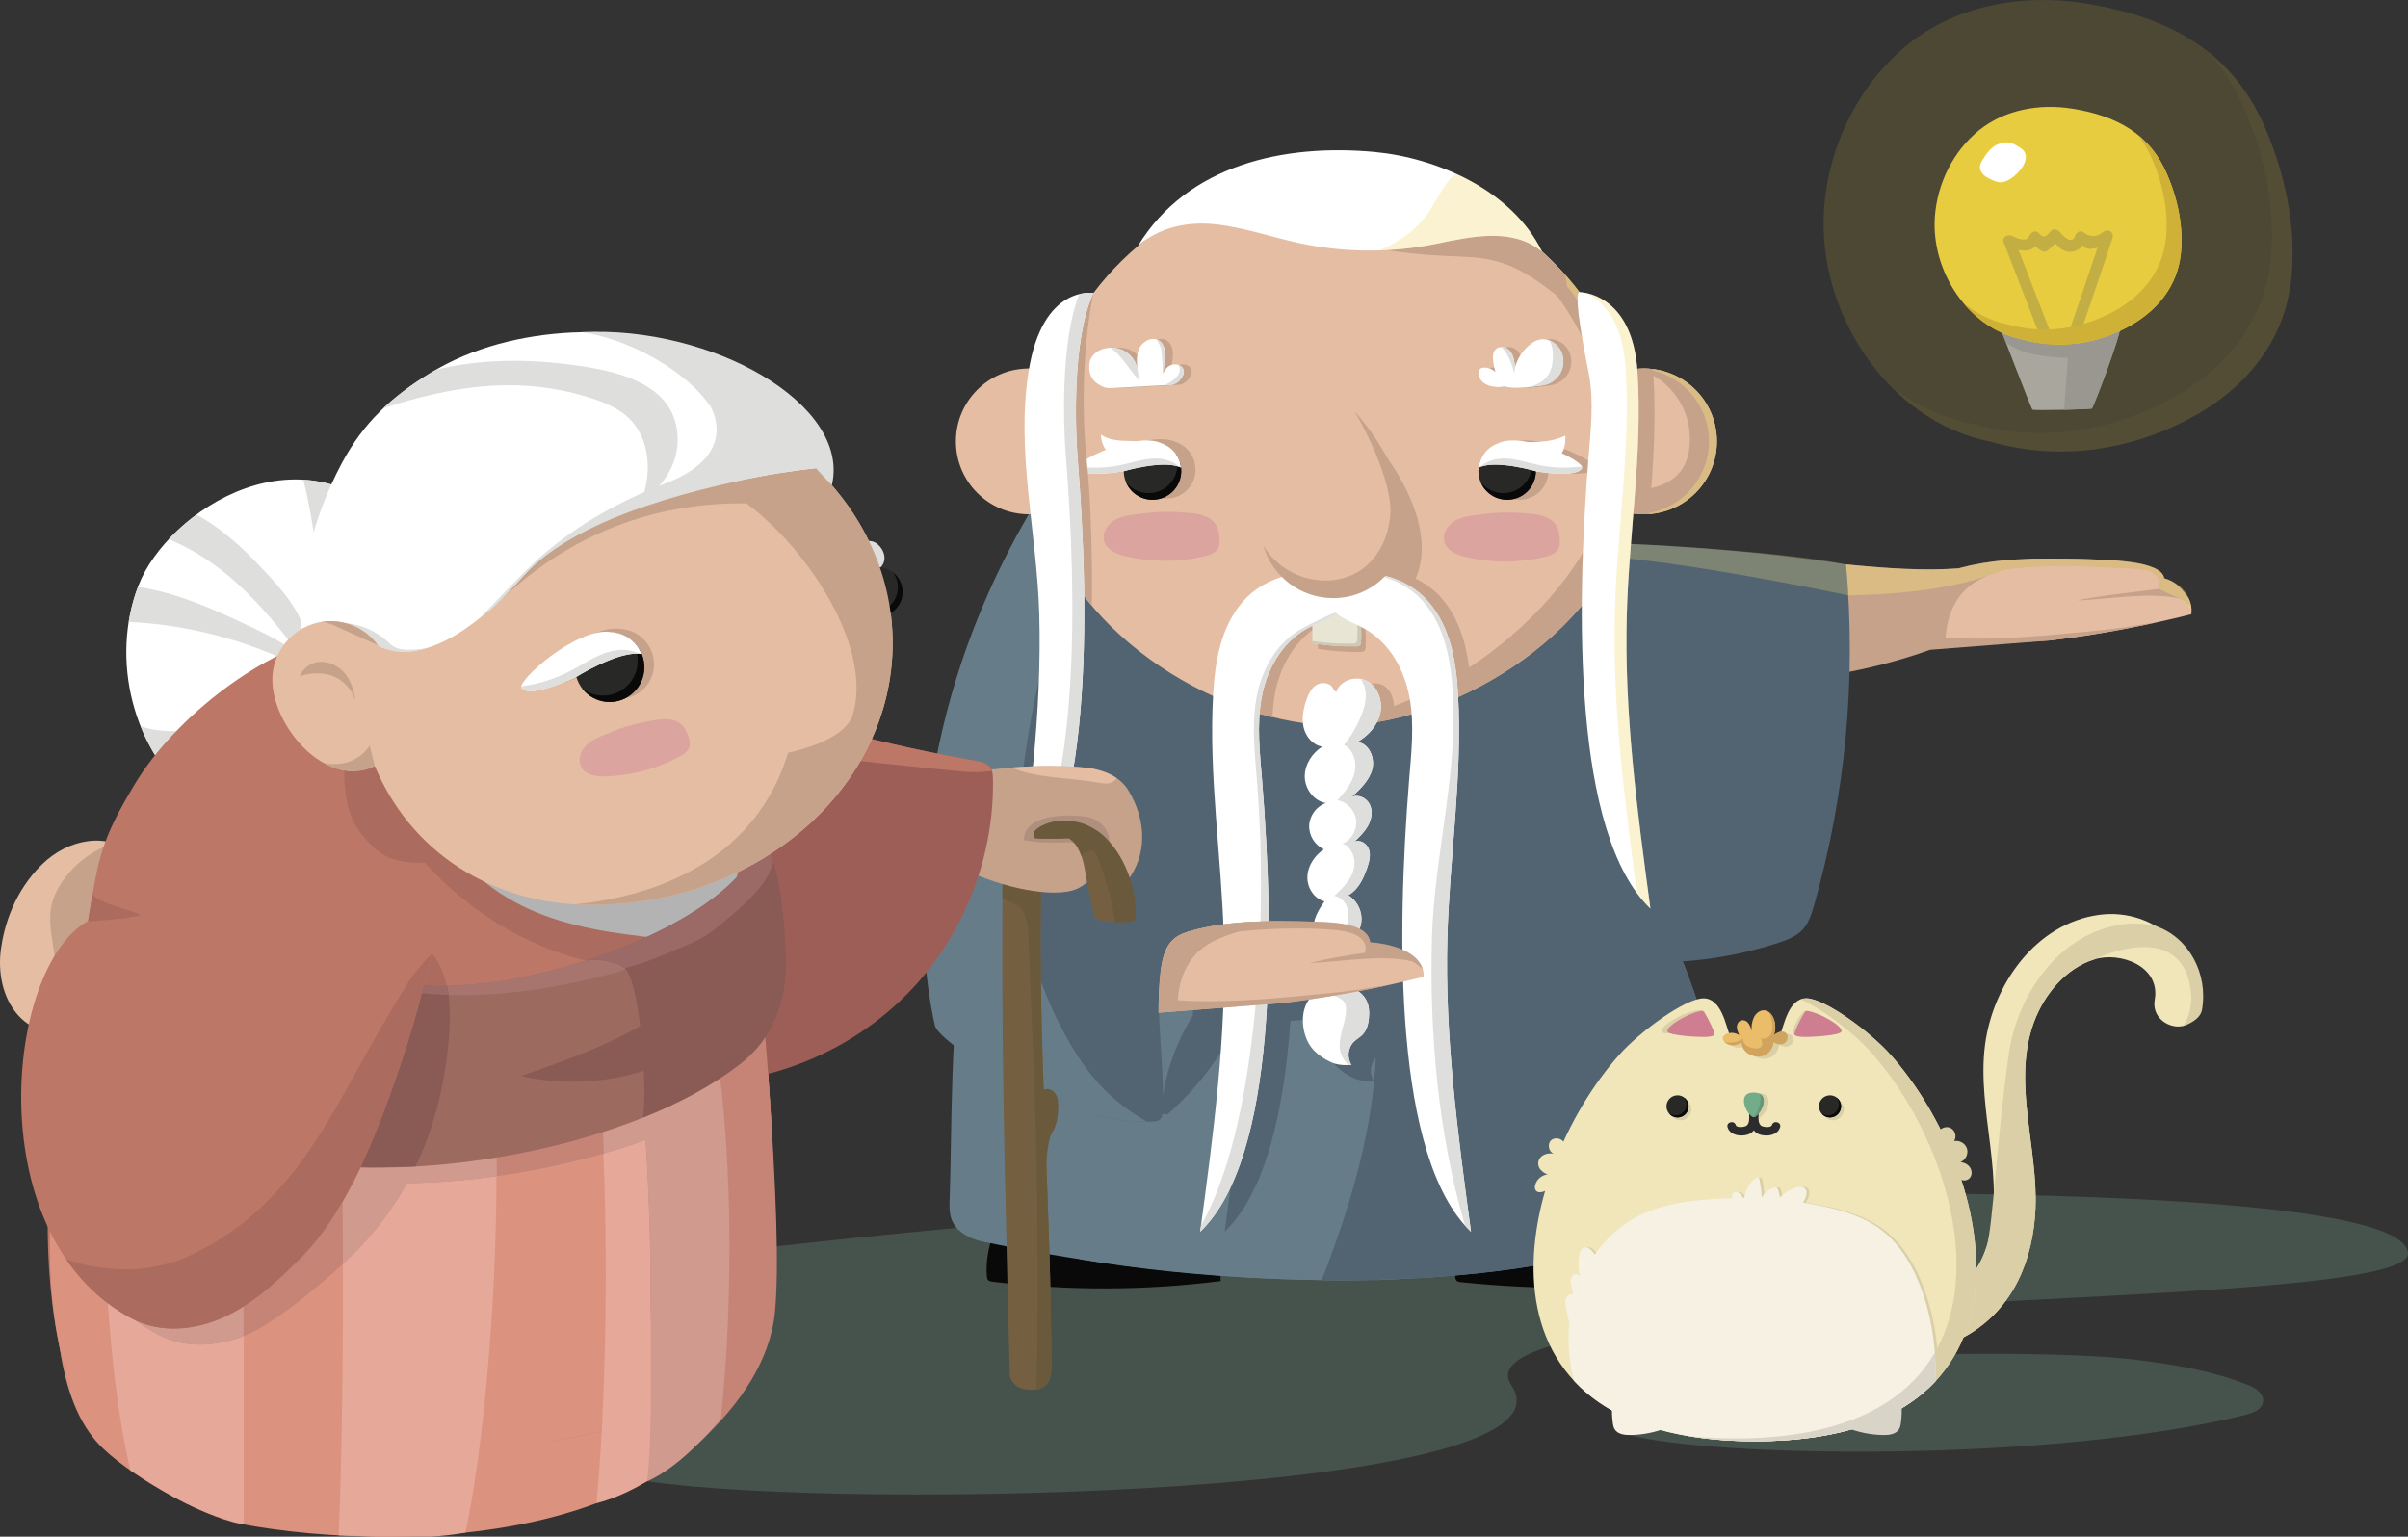 <svg xmlns="http://www.w3.org/2000/svg" width="507.432" height="323.883" viewBox="0 0 507.432 323.883">
  <rect x="0" y="0" width="507.432" height="323.883" fill="#333333" stroke="none"/>
  <style>
    .st0{opacity:0.5;} .st1{fill:#587567;} .st2{fill:#0A090A;} .st3{fill:#667D89;} .st4{fill:#526471;} .st5{fill:#E5BDA2;} .st6{fill:#C6A28B;} .st7{opacity:0.44;} .st8{fill:#F2DB7A;} .st9{opacity:0.27;fill:#F2DB7A;} .st10{fill:#F0F1F0;} .st11{fill:#586682;} .st12{fill:#E8E5D5;} .st13{fill:#CCC9B7;} .st14{fill:#FFFFFF;} .st15{fill:#DEDEDD;} .st16{fill:#282926;} .st17{fill:#222222;} .st18{fill:#050006;} .st19{fill:#DCA49F;} .st20{opacity:0.35;fill:#F2DB7A;} .st21{opacity:0.35;} .st22{fill:#DB927E;} .st23{fill:#BC7767;} .st24{fill:#E5A899;} .st25{fill:#745F41;} .st26{fill:#6B593B;} .st27{fill:#AF8F7E;} .st28{fill:#9D5E57;} .st29{fill:#C58475;} .st30{fill:#D19A8F;} .st31{fill:#AB6B5E;} .st32{fill:#B3B3B3;} .st33{fill:#9D6A60;} .st34{fill:#A7746E;} .st35{fill:#8A5B55;} .st36{fill:#9B6A66;} .st37{fill:#F1E6BA;} .st38{fill:#DACFA6;} .st39{fill:#F6F1E3;} .st40{fill:#D9D4C8;} .st41{fill:#CF7D91;} .st42{fill:#2C2C2C;} .st43{fill:#73AC89;} .st44{fill:#669777;} .st45{fill:#EBBD6A;} .st46{fill:#D1A45E;} .st47{opacity:0.14;} .st48{fill:#E8CC3F;} .st49{fill:#7B703D;} .st50{fill:#A8A69D;} .st51{fill:#99978F;} .st52{opacity:0.25;fill:#565550;} .st53{fill:#CFB137;}

    #Capa_2 {
      animation: popup 2.5s ease infinite;
    }

    @keyframes popup {
      0% {
        transform: translate(0, 0px);
      }
      50% {
        transform: translate(0, 20px);
      }
      100% {
        transform: translate(0, 0px);
      }
    }

  </style>
  <g id="Capa_1">
    <path class="st0 st1" d="M136.37 312.195c42.727 6.28 197.787 2.946 182.134-20.195-14.417-21.313 189.593-14.634 188.926-27.897-1.333-18.013-192.895-13.09-280.366-7.625 0 0-87.955 7.507-102.213 11.996-14.256 4.49-7.976 25.342-14.882 38.6"/>
    <path class="st0 st1" d="M343.544 302.452c16.052 4.522 87.422 6.11 129.607-4.228 1.63-.4 3.575-1.17 3.75-2.837.182-1.72-1.672-2.88-3.277-3.52-8.033-3.197-16.685-4.483-25.275-5.47-20.916-2.4-120.75-2.11-105.195 15.58"/>
    <path class="st2" d="M209.918 258.59c-1.394 2.902-2.296 7.247-1.953 10.447.028.262.07.54.24.74.22.26.59.318.927.358 15.956 1.928 32.15 1.885 48.096-.127-.037-3.845-.563-7.686-1.562-11.4-14.43-1.39-29.155-2.765-43.294.438M308.432 258.678c-1.344 2.925-2.17 7.285-1.772 10.48.032.26.078.538.253.735.225.255.595.307.933.342 15.987 1.65 32.177 1.707 48.086-.58-.104-3.845-.696-8.053-1.76-11.75-14.45-1.14-29.197-2.26-43.278 1.186"/>
    <path class="st3" d="M280.717 99.618l-.46-1.115c-17.074-.94-23.27 6.058-37.92 14.507-17.904 10.322-37.33 67.63-39.035 87.43-3.14 12.903-2.68 39.104-3.187 52.342-.063 1.65-.09 3.38.687 4.853 1.165 2.21 3.733 3.524 6.255 4.047 79.344 16.472 135.69 4.534 149.544-5.613 1.67-1.222 3.342-2.574 4.207-4.406.66-1.4.795-2.97.903-4.505 2.11-29.937-6.263-39.733-16.174-68.196l-29.073-60.56-35.746-18.786z"/>
    <path class="st3" d="M297.045 269.478c3.53-19.218 6.025-38.626 7.444-58.114.09-1.24.162-2.55-.4-3.657-1.066-2.105-3.825-2.55-6.18-2.724-19.417-1.436-38.9-1.978-58.368-1.625l-10.437 7.228c-2.305 19.29-2.837 35.427-1.59 54.813 25.91 4.435 52.807 4.906 69.53 4.078z"/>
    <path class="st4" d="M361.967 242.207c.01-.25.017-.5.024-.745.018-.635.03-1.26.037-1.877.002-.14.006-.287.007-.427.006-.744.003-1.474-.006-2.193-.003-.202-.008-.4-.012-.6-.01-.522-.024-1.04-.04-1.55l-.03-.712c-.02-.502-.045-.997-.074-1.488-.012-.193-.02-.39-.034-.58-.043-.658-.092-1.307-.148-1.946-.013-.156-.03-.307-.044-.46-.047-.495-.096-.985-.15-1.468-.025-.223-.052-.445-.078-.666-.052-.427-.107-.85-.164-1.27-.028-.208-.056-.416-.086-.622-.08-.564-.167-1.122-.26-1.674l-.052-.307c-.09-.524-.185-1.043-.284-1.558-.04-.206-.08-.41-.122-.615-.078-.387-.158-.772-.24-1.155-.047-.21-.092-.42-.14-.628-.096-.432-.197-.86-.3-1.29-.034-.135-.065-.274-.1-.41-.135-.55-.277-1.094-.423-1.637l-.15-.544c-.105-.38-.213-.762-.323-1.14l-.18-.614c-.114-.384-.23-.767-.35-1.15-.052-.17-.104-.34-.158-.51-.17-.538-.343-1.074-.522-1.61-.046-.14-.095-.28-.142-.42-.14-.415-.282-.83-.427-1.246l-.206-.587c-.136-.385-.274-.77-.414-1.156l-.193-.532c-.2-.548-.404-1.098-.612-1.652l-.048-.13c-.198-.525-.4-1.054-.606-1.587l-.217-.562c-.16-.406-.318-.815-.48-1.226l-.222-.57-.578-1.465-.114-.29-.76-1.908c-2.146-5.393-4.53-11.346-7.01-18.468l-29.073-60.56-1.354-.71-12.45 6.108c-.145-.093-.287-.188-.434-.277-.12-.074-.24-.15-.364-.22-.32-.184-.643-.36-.973-.525-.146-.073-.293-.137-.44-.206-.21-.097-.42-.193-.633-.283-.18-.075-.36-.15-.543-.22-.19-.073-.384-.14-.578-.207-.336-.117-.674-.223-1.016-.32-.155-.044-.31-.09-.466-.13-.232-.057-.463-.11-.696-.16-.13-.026-.26-.05-.392-.074-.533-.1-1.066-.177-1.6-.223-.013 0-.024-.003-.036-.004-.257-.022-.512-.032-.77-.04-.113-.005-.227-.007-.34-.008-2.407-.027-4.76.513-6.784 1.79-.175-.112-.36-.198-.54-.298-1.737-.962-3.687-1.418-5.687-1.474-11.226-3.75-23.756-3.02-34.844 1.17l-7.334.43c-5.85 6.663-8.013 15.887-8.047 24.753-.034 8.866 1.84 17.61 3.1 26.387 1.32 9.2 2.502 19.523 9.712 25.387 2.844 2.312 6.354 3.637 9.952 4.42-.687 1.47-.978 3.187-1.16 4.82-.213 1.916-.34 3.84-.394 5.767-3.905 6.217-6.244 13.41-6.71 20.74l1.377.083c5.993-5.237 10.93-11.677 14.446-18.816l2.295-.18c-.758 14.17-2.623 28.304-4.523 42.397l-.18 1.324c8.652-8.285 12.52-25.406 13.87-44.435l5.39-.422c.987-.118 1.974-.247 2.96-.378-.634 1.073-.972 2.326-1.022 3.577-.068 1.712.29 3.453 1.053 4.987 1.398 2.812 4.754 4.308 5.75 4.596 1.106.32 2.28.307 3.43.26-.96-1.44-.767-3.522.407-4.786-.017.55-.036 1.103-.055 1.654-.962 15.196-5.753 30.922-11.327 45.13 2.368.028 10.29.065 12.49.047v-.126c1.045-.03 2.08-.065 3.107-.105l.09-.004c1.005-.038 1.998-.083 2.983-.132l.147-.007c.975-.05 1.94-.103 2.895-.16.052-.004.103-.008.154-.01.954-.06 1.897-.123 2.83-.19l.147-.012c.936-.068 1.86-.14 2.776-.218l.126-.01c.925-.08 1.84-.16 2.743-.248l.063-.006c10.218-.984 19.074-2.493 26.4-4.278.037-.01.076-.018.113-.027.574-.14 1.135-.282 1.69-.425l.34-.088c.503-.132.995-.265 1.483-.4.153-.042.31-.083.46-.126.45-.124.886-.25 1.32-.378l.55-.16c.4-.12.794-.242 1.183-.364l.6-.188c.363-.116.72-.233 1.07-.35.212-.07.422-.14.63-.212.33-.112.653-.225.973-.338l.636-.23c.302-.11.6-.22.89-.33.217-.083.43-.165.64-.248.272-.106.542-.212.804-.32.218-.088.43-.176.642-.265.244-.103.487-.205.723-.308.216-.095.424-.19.633-.283.22-.1.44-.198.65-.298.213-.1.415-.2.62-.298.193-.095.39-.19.577-.285.21-.105.407-.21.608-.317.168-.09.34-.178.503-.268.207-.114.402-.228.6-.342.14-.08.286-.162.42-.243.217-.13.418-.258.62-.387.104-.066.214-.132.314-.198.295-.195.577-.39.84-.583.21-.154.418-.308.625-.466.208-.157.413-.317.615-.48.81-.655 1.57-1.364 2.18-2.17.304-.404.57-.832.787-1.29.66-1.4.795-2.97.903-4.505.06-.85.11-1.678.152-2.495.013-.243.023-.48.034-.72.028-.587.052-1.167.07-1.738z"/>
    <path class="st5" d="M431.937 134.99c10.052-1.2 20.026-3.05 29.84-5.534.607-5.795-6.063-6.718-6.063-6.718-1.17-3.96-11.573-4.792-17.552-4.915-8.415-.172-16.263-.235-24.388 1.965-1.364.37-2.748.824-3.834 1.728-2.015 1.678-2.58 4.504-2.87 7.11-.314 2.817.507 4.928.537 7.762"/>
    <path class="st6" d="M439.342 133.164c-8.78.843-17.59 1.687-26.406 1.38-.98-.032-1.958-.09-2.937-.155.226-4.065 1.746-8.115 4.843-10.7 1.746-1.457 3.876-2.37 6.02-3.13.635-.225 1.277-.436 1.92-.637 6.528-.71 13.784-.85 19.64-.398 1.76.136 9.072.1 10.66.87 1.56.76 2.393 2.112 1.854 3.716-3.932.532-13.365 1.54-17.225 2.455 6.837-.28 15.195-1.87 21.58-.398.87.463 1.676 1.057 2.34 1.767-1.454-5.308-5.56-6.044-5.56-6.044-.54-3.78-11.93-3.944-17.91-4.067-4.362-.09-8.76-.17-13.117.075l-.28.016c-.727.044-1.453.095-2.177.158l-.084.007c-.724.064-1.446.142-2.167.23-.144.017-.288.036-.432.055-.686.088-1.37.186-2.052.3-.037.005-.076.01-.113.017-.698.117-1.393.252-2.086.398-.166.035-.33.07-.496.108-.698.155-1.395.32-2.088.507-.11.03-.223.066-.335.098v-.005c-7.325.55-15.254 0-23.74-.84l-5.744.948c1.19 7.462 1.614 15.045 1.27 22.592 7.378-1.09 14.653-2.88 21.693-5.343.162-.057.324-.118.483-.183l25.24-1.97c7.335-.877 14.625-2.108 21.844-3.67-1.926.175-3.844.542-5.758.84-2.88.445-5.78.723-8.68 1.002z"/>
    <path class="st7 st8" d="M419.208 121.188c.546-.224 1.1-.43 1.654-.627.636-.225 1.278-.436 1.922-.637 6.527-.71 13.783-.85 19.64-.398 1.76.136 9.07.1 10.658.87 1.562.758 2.394 2.112 1.855 3.716l4.354 2.057c.87.463 1.855 1.66 2.52 2.372-.305-5.403-5.738-6.65-5.738-6.65-.54-3.78-11.93-3.944-17.91-4.066-4.362-.09-8.76-.172-13.117.073l-.28.017c-.727.044-1.453.095-2.177.158l-.084.007c-.724.064-1.446.142-2.167.23-.144.017-.288.036-.432.055-.686.088-1.37.186-2.052.3-.037.005-.075.01-.113.017-.698.117-1.393.252-2.086.398-.166.035-.33.07-.496.108-.698.155-1.395.32-2.088.507-.11.03-.223.066-.335.098v-.005c-7.325.55-15.254 0-23.74-.84l-5.744.948c.296 1.848.542 3.704.743 5.565 24.187.467 35.215-4.272 35.215-4.272z"/>
    <path class="st4" d="M315.964 114.32c24.416-.49 48.872 1.06 73.03 4.63 2.208 24.08-.08 48.568-6.714 71.823-.53 1.864-1.13 3.792-2.46 5.203-1.335 1.417-3.238 2.132-5.09 2.736-10.12 3.3-20.877 4.645-31.5 3.936"/>
    <path class="st9" d="M342.28 114.582s31.69 1.35 46.714 4.367l.488 6.53s-36.584-7.687-52.964-8.21"/>
    <path class="st4" d="M250.588 196.857l-2.375.44c-7.112 4.163-2.503 24.466-3.18 36.86-.037.643-.12 1.353-.6 1.783-.425.382-1.044.433-1.616.453-16.95.59-33.697-10.404-39.9-26.19-1.475-3.758-2.392-7.708-3.304-11.64-1.934-8.344-3.863-17.116-1.543-25.36 1.468-5.218 4.54-25.238 7.567-29.737 8.177-12.156 13.518-18.18 24.53-21.045l15.818 9.942s-14.022 46.505 5.288 63.747"/>
    <path class="st3" d="M241.727 96.77l-9.167 19.423c-.133.154-2.285-1.06-2.415-.905-9.864 11.666-14.59 42.757-15.686 57.995-1.096 15.237 2.454 30.71 9.65 44.187 2.267 4.25 4.91 8.336 8.252 11.807 2.726 2.832 5.9 5.197 9.336 7.112l-.067.003c-16.948.59-43.71-16.31-44.62-20.244-1.452-6.258-11.207-54.682 19.784-107.765 6.9-11.82 11.875-4.455 24.933-11.615z"/>
    <path class="st10" d="M275.512 117.105c-2.15-.49-4.332-.812-6.527-.98.872 7.654 7.364 13.603 15.253 13.603 7.903 0 14.406-5.97 15.26-13.647-4.353-.27-8.736.053-12.988 1.025h-10.998z"/>
    <path class="st5" d="M346.43 77.664c-1.338 0-2.908.172-4.6.494-8.214-23.247-30.82-41.333-60.13-41.333-29.324 0-51.938 18.103-60.142 41.366-1.754-.34-3.382-.526-4.764-.526-8.483 0-15.36 6.877-15.36 15.36s6.877 15.36 15.36 15.36c.854 0 1.805-.072 2.818-.206 6.93 26.26 38.396 44.734 62.088 44.734 23.685 0 55.138-18.464 62.082-44.71.95.12 1.842.183 2.65.183 8.483 0 15.36-6.877 15.36-15.36s-6.877-15.36-15.36-15.36z"/>
    <path class="st11" d="M271.847 200.63l-5.8-.19c0 .136-.003.315-.007.51-.017 1.008-.05 2.652-.058 3.35-.003.235 0 .49.145.672.173.218.48.26.758.283 2.335.208 7.006-.01 7.006-.01.248.02.532.03.703-.15.147-.153.154-.39.153-.602-.007-1.023 0-2.128 0-3.18v-.59l-2.9-.094z"/>
    <path class="st6" d="M318.5 93.346l.02.018c-1.737.545-3.227 1.827-3.927 3.66-.116.306-.19.614-.25.924-.03.133-.043.27-.064.407-.01.072-.027.143-.034.214l.012-.006c-.028.237-.072.47-.072.713 0 3.344 2.71 6.055 6.055 6.055 3.334 0 6.035-2.694 6.052-6.023l.203.057c2.66.402 8.812 1.116 9.53-.764.533-1.398-12.015-7.567-17.524-5.257zM336.147 77.583c1.692-.322 3.26-.494 4.6-.494.235 0 .463.023.695.034-8.1-21.637-28.728-38.563-55.573-40.163 24.472 3.54 43.01 20.055 50.277 40.623z"/>
    <path class="st6" d="M346.43 77.664c-.422 0-.875.023-1.34.057 6.366 1.875 11.018 7.755 11.018 14.73 0 8.482-5.663 11.01-14.146 11.01-.807 0-1.7-.064-2.65-.184-6.944 26.246-39.61 49.06-63.296 49.06-.693 0-1.394-.018-2.1-.05 2.656.405 5.265.626 7.784.626 23.685 0 55.138-18.464 62.082-44.71.95.12 1.842.183 2.65.183 8.483 0 15.36-6.877 15.36-15.36s-6.877-15.36-15.36-15.36z"/>
    <g class="st7">
      <path class="st8" d="M219.89 78.19c.03-.087.066-.174.098-.263-1.154-.17-2.236-.263-3.194-.263-.217 0-.428.023-.644.032 1.138.066 2.4.234 3.74.495zM340.16 78.158c.54-.102 1.063-.184 1.574-.256-8.29-23.123-30.832-41.077-60.034-41.077-.28 0-.556.013-.835.016 28.903.342 51.16 18.293 59.296 41.318zM217.942 108.178c-.66.087-1.28.137-1.88.17.245.01.485.037.732.037.38 0 .782-.02 1.196-.048-.015-.053-.034-.105-.048-.16zM346.43 77.664c-.332 0-.68.01-1.04.032 8.19.332 14.732 7.057 14.732 15.328 0 8.247-6.503 14.956-14.66 15.325.332.017.662.035.97.035 8.483 0 15.36-6.877 15.36-15.36s-6.877-15.36-15.36-15.36z"/>
    </g>
    <path class="st6" d="M297.988 122.694c.99-2.027 1.564-4.303 1.61-6.707.24-12.17-10.883-24.04-10.883-24.04s4.11 6.78 6.292 13.892c-2.722-3.187-6.763-5.214-11.283-5.214-8.2 0-14.845 6.647-14.845 14.846 0 1.942.382 3.79 1.06 5.49-.15-.216-.297-.434-.436-.66"/>
    <path class="st6" d="M284.24 121.974c-6.02-3.796-14.953-1.21-19.544 4.095-4.686 5.413-5.865 12.69-6.26 19.61-.046.796-.075 1.59-.105 2.387 3.263 1.306 6.555 2.36 9.814 3.14.065-1.627.213-3.25.505-4.864 1.053-5.812 4.156-11.612 9.635-14.636 1.995-1.1 4.31-1.857 5.956-3.32 1.646 1.463 3.962 2.22 5.956 3.32 5.48 3.024 8.582 8.824 9.636 14.636.183 1.007.297 2.02.385 3.033 3.3-1.13 6.586-2.525 9.8-4.158-.423-6.78-1.65-13.855-6.23-19.15-4.593-5.304-13.527-7.89-19.546-4.094z"/>
    <path class="st6" d="M277.718 131.318c.005 1.81.01 3.62.017 5.428 2.975.498 6.022.717 9.06.65.203-.004.418-.012.59-.1.297-.154.35-.48.37-.766.142-2.09.017-4.19-.374-6.258-2.696-.635-5.566-.788-8.343-.445"/>
    <path class="st12" d="M276.54 130.152c.006 1.81.01 3.618.017 5.427 3.042.497 6.156.716 9.26.65.21-.004.428-.012.603-.1.305-.155.36-.482.38-.766.145-2.09.016-4.19-.382-6.26-2.757-.634-5.69-.787-8.53-.444"/>
    <path class="st13" d="M286.418 129.105c-.235-.054-.477-.084-.715-.13.333 1.92.444 3.867.31 5.804-.02.283-.075.61-.38.764-.175.088-.394.097-.602.1-2.838.06-5.682-.128-8.474-.54v.475c3.043.497 6.157.716 9.262.65.208-.004.427-.012.602-.1.305-.155.36-.482.38-.766.145-2.09.017-4.19-.382-6.26z"/>
    <path class="st14" d="M309.977 259.604c-2.775-20.57-5.556-41.235-4.982-61.958.473-17.1 3.23-34.164 2.255-51.246-.396-6.92-1.574-14.197-6.26-19.61-4.592-5.306-13.526-7.89-19.545-4.096-6.02-3.795-14.954-1.21-19.545 4.095-4.686 5.413-5.865 12.69-6.26 19.61-.976 17.082 1.78 34.146 2.255 51.246.574 20.723-2.207 41.387-4.983 61.958 16.352-15.66 15.627-62.892 13.06-94.91-.47-5.876-1.173-11.82-.12-17.63 1.055-5.813 4.158-11.613 9.637-14.636 1.994-1.1 4.31-1.857 5.955-3.32 1.645 1.463 3.96 2.22 5.955 3.32 5.48 3.023 8.582 8.823 9.636 14.635 1.054 5.812.352 11.755-.12 17.632-2.566 32.017-3.29 79.25 13.06 94.91z"/>
    <path class="st15" d="M280.364 122.694c.175-.11.36-.197.54-.297-1.988-1.102-4.25-1.56-6.557-1.485 2.137.087 4.21.642 6.017 1.782zM299.91 126.79c4.685 5.413 5.864 12.69 6.26 19.61.975 17.082-3.943 34.146-4.416 51.246-.562 20.28 1.362 41.616 6.965 60.635.408.46.824.91 1.257 1.324-2.775-20.57-5.556-41.235-4.982-61.958.473-17.1 3.23-34.164 2.255-51.246-.396-6.92-1.574-14.197-6.26-19.61-3.213-3.713-8.55-6.083-13.528-5.878 4.656.15 9.466 2.433 12.447 5.877zM274.41 132.428c-5.48 3.023-8.583 8.823-9.637 14.635-1.054 5.812-.352 11.755.12 17.632 2.498 31.168-.4 73.667-11.803 93.586-.06.442-.12.883-.178 1.324 16.352-15.66 15.627-62.892 13.06-94.91-.47-5.876-1.173-11.82-.12-17.63 1.055-5.813 4.158-11.613 9.637-14.636 1.785-.986 4.384-1.732 6.044-3.32-.185-.14-5.13 2.22-7.125 3.32z"/>
    <circle class="st5" cx="280.433" cy="110.189" r="14.846"/>
    <path class="st6" d="M285.424 86.665s7.287 12.018 7.605 20.836c-.273 8.245-5.43 14.85-13.742 14.85-5.535 0-10.372-2.938-13.075-7.33 1.866 6.38 7.75 11.044 14.734 11.044 8.484 0 15.195-6.88 15.36-15.36.24-12.17-10.883-24.04-10.883-24.04zM281.032 152.838c4.072 0 8.375-.558 12.742-1.595.01-.207.026-.41.033-.618.073-2.138-.177-4.577-1.877-5.877-2.47-1.888-6.283.153-7.498 3.015-.305-1.545-3.036-2.24-4.388-1.432-1.352.81-1.98 2.43-2.276 3.98-.15.792-.22 1.588-.255 2.385 1.187.086 2.365.143 3.52.143zM251.852 98.29l.013.005c-.008-.072-.025-.143-.034-.214-.02-.136-.033-.274-.063-.407-.06-.31-.134-.618-.25-.923-.7-1.834-2.19-3.115-3.927-3.66l.02-.018c-5.51-2.31-18.057 3.86-17.524 5.256.717 1.88 6.87 1.166 9.53.764l.202-.058c.018 3.33 2.718 6.023 6.05 6.023 3.345 0 6.056-2.71 6.056-6.055 0-.244-.044-.476-.072-.712z"/>
    <circle class="st16" cx="242.861" cy="99.277" r="6.055"/>
    <path class="st2" d="M247.652 95.584c.898 2.19.46 4.8-1.32 6.58-2.364 2.364-6.198 2.364-8.562 0-.203-.203-.364-.43-.53-.65.89 2.235 3.068 3.818 5.62 3.818 3.345 0 6.056-2.71 6.056-6.055 0-1.392-.475-2.67-1.264-3.693z"/>
    <path class="st14" d="M248.857 98.57c-.056-.518-.154-1.036-.348-1.545-.7-1.834-2.19-3.116-3.93-3.66l.022-.02c-5.51-2.31-18.057 3.86-17.524 5.258.717 1.88 6.87 1.166 9.53.764 0 0 8.773-2.604 12.25-.798z"/>
    <path class="st15" d="M236.607 99.367s8.42-2.49 12.025-.89c-.423-.36-.867-.694-1.355-.962-1.665-.914-3.67-1.008-5.55-.745s-3.7.856-5.558 1.247c-2.86.6-5.818.717-8.715.344-.11-.013-.22-.035-.332-.05-.054.11-.076.21-.045.293.717 1.88 6.87 1.166 9.53.764z"/>
    <circle class="st16" cx="317.598" cy="99.277" r="6.055"/>
    <path class="st2" d="M322.41 95.646c.277.693.433 1.446.433 2.237 0 3.344-2.71 6.054-6.055 6.054-1.952 0-3.683-.927-4.79-2.36.295.72.734 1.396 1.32 1.98 2.364 2.366 6.197 2.366 8.56 0 2.164-2.16 2.325-5.538.533-7.91z"/>
    <path class="st14" d="M311.603 98.57c.055-.518.153-1.036.348-1.545.7-1.834 2.19-3.116 3.928-3.66l-.02-.02c5.51-2.31 18.057 3.86 17.524 5.258-.718 1.88-6.87 1.166-9.53.764 0 0-8.773-2.604-12.25-.798z"/>
    <path class="st15" d="M323.853 99.367s-8.42-2.49-12.026-.89c.423-.36.868-.694 1.356-.962 1.665-.914 3.67-1.008 5.55-.745s3.7.856 5.557 1.247c2.86.6 5.818.717 8.714.344.11-.013.22-.035.332-.05.054.11.077.21.046.293-.718 1.88-6.87 1.166-9.53.764z"/>
    <path class="st14" d="M280.986 145.32c-.394-1.33-2.265-1.708-3.466-1.018-1.2.69-1.837 2.05-2.274 3.364-.617 1.855-.983 3.867-.506 5.763.476 1.895 1.957 3.634 3.888 3.94-2.155 1.38-3.718 3.805-3.677 6.364.042 2.558 1.915 5.084 4.438 5.512-1.97.69-3.422 2.65-3.51 4.733-.09 2.083 1.192 4.16 3.095 5.014-1.903 1.305-3.362 3.4-3.47 5.707-.11 2.306 1.37 4.714 3.61 5.275-1.09 1.537-2.122 3.215-2.303 5.09-.18 1.877.74 3.983 2.524 4.593-.923.9-1.9 1.904-2.048 3.184-.226 1.948 1.86 3.666 3.802 3.402 1.943-.265 3.43-2.104 3.684-4.048.156-1.2-.092-2.46-.744-3.478 1.73-1.022 2.86-2.984 2.88-4.992s-1.077-3.99-2.786-5.045c2.087-1.137 3.183-3.48 3.958-5.73.438-1.27.818-2.66.39-3.935-.426-1.273-2-2.23-3.155-1.543 1.117-1.055 2.252-2.134 2.987-3.484.735-1.35 1.015-3.04.352-4.425-.664-1.385-2.45-2.25-3.834-1.58 1.824-1.67 3.733-3.478 4.357-5.87s-.7-5.46-3.158-5.716c2.29-1.316 4.234-3.427 4.824-6.002.59-2.575-.436-5.58-2.756-6.845-2.32-1.264-5.742-.185-6.522 2.34"/>
    <path class="st15" d="M290.844 150.395c.59-2.575-.437-5.58-2.756-6.845-.427-.233-.893-.385-1.372-.465.653.894 1.017 2.018 1.076 3.133.088 1.646-.395 3.272-1.024 4.796-.89 2.15-2.084 4.173-3.536 5.99 2.036 1.02 2.756 3.713 2.203 5.92-.553 2.21-2.075 4.03-3.596 5.723 2.02.366 3.698 2.15 3.938 4.19.24 2.038-.976 4.164-2.855 4.99 2.13.72 2.94 3.504 2.273 5.652-.667 2.147-2.37 3.787-4.01 5.327 1.964.327 3.194 2.55 2.967 4.53-.227 1.978-1.563 3.667-3.095 4.94 1.097.91 1.564 2.43 1.453 3.85-.11 1.423-.732 2.76-1.502 3.96l-.1.16c.06-.005.12.005.18-.003 1.943-.265 3.43-2.104 3.684-4.048.156-1.2-.093-2.46-.743-3.48 1.727-1.02 2.86-2.982 2.878-4.99.018-2.008-1.077-3.99-2.786-5.045 2.087-1.137 3.183-3.48 3.958-5.73.438-1.27.818-2.66.39-3.935s-2-2.23-3.155-1.543c1.117-1.055 2.252-2.134 2.987-3.484.735-1.35 1.015-3.04.352-4.425-.664-1.385-2.45-2.25-3.834-1.58 1.824-1.67 3.733-3.478 4.357-5.87.625-2.394-.7-5.46-3.158-5.716 2.29-1.316 4.234-3.427 4.824-6.002z"/>
    <path class="st17" d="M282.732 205.988c-.358-.655-1.118-.98-1.88-.9-.814-.016-1.245.203-1.758.51-.688.413-1.118 1.286-.878 2.052.246.79 1.1 1.253 1.925 1.33.807.073 1.664-.17 2.223-.754.56-.584.757-1.528.37-2.238z"/>
    <path class="st18" d="M282.732 205.988c-.19-.346-.526-.59-.9-.71.262.68.077 1.504-.433 2.037-.56.584-1.418.827-2.223.752-.3-.027-.593-.123-.87-.25.312.68 1.075 1.092 1.834 1.162.807.073 1.664-.17 2.223-.754.56-.584.757-1.528.37-2.238z"/>
    <path class="st14" d="M287.93 210.838c-.715-1.432-2.143-2.44-3.696-2.826-1.388-.347-2.856-.215-4.23.195-1.35.09-2.663.736-3.597 1.73-1.174 1.247-1.776 2.968-1.844 4.68s.29 3.454 1.052 4.988c1.4 2.81 4.755 4.308 5.75 4.595 1.107.32 2.28.308 3.43.26-.993-1.488-.762-3.67.52-4.918.546-.532 1.24-.894 1.776-1.438.885-.897 1.238-2.192 1.367-3.445.134-1.297.053-2.655-.528-3.822z"/>
    <path class="st15" d="M287.09 218.104c.885-.897 1.238-2.192 1.367-3.445.134-1.297.053-2.655-.528-3.822-.715-1.432-2.143-2.44-3.696-2.826-1.388-.347-2.856-.215-4.23.195-.28.02-.557.075-.83.14.086.21.207.408.36.57.515.542 1.25.802 1.945 1.08.693.277 1.414.622 1.81 1.257.314.5.38 1.117.367 1.708-.033 1.538-.546 3.02-.93 4.508-.384 1.49-.638 3.086-.163 4.55.31.954.897 1.752 1.612 2.458.206-.005.413-.01.62-.018-.994-1.488-.763-3.67.52-4.918.545-.532 1.24-.894 1.775-1.438z"/>
    <path class="st19" d="M257 113.767c-.033-1.13-.204-2.3-.822-3.245-1.306-2-4.044-2.344-6.43-2.492-4.386-.325-6.654-.154-11.013.447-1.555.215-3.15.57-4.406 1.51-1.258.94-2.093 2.6-1.65 4.106.55 1.872 2.684 2.727 4.584 3.17 5.42 1.263 11.132 1.256 16.55-.022 1.16-.272 2.44-.713 2.943-1.793.24-.517.26-1.11.243-1.68zM328.7 113.915c-.033-1.13-.204-2.298-.822-3.245-1.306-2-4.044-2.344-6.43-2.492-4.386-.324-6.654-.153-11.012.448-1.556.214-3.15.57-4.407 1.51-1.258.94-2.093 2.6-1.65 4.105.55 1.873 2.684 2.728 4.584 3.17 5.42 1.264 11.132 1.257 16.55-.02 1.16-.274 2.44-.715 2.943-1.794.24-.518.26-1.11.243-1.68z"/>
    <path class="st14" d="M318.36 93.01c3.896.258 7.993.48 11.518-1.202-.013.96-.036 1.94-.356 2.846-.32.905-.992 1.74-1.915 2.006M233.614 95.574c-1-1.068-1.593-2.51-1.63-3.972 1.762 1.23 4.054 1.318 6.204 1.34 1.486.015 3.16.1 4.148 1.21"/>
    <path class="st5" d="M270.14 211.405c10.052-1.2 20.026-3.05 29.84-5.534.606-5.795-11.412-6.965-11.412-6.965-1.17-3.96-6.224-4.545-12.203-4.667-8.415-.172-16.967-.33-25.092 1.87-1.363.37-2.747.825-3.833 1.73-2.015 1.677-2.58 4.503-2.87 7.11-.314 2.816-.456 5.652-.425 8.487"/>
    <path class="st6" d="M259.065 196.975c-2.144.758-4.274 1.672-6.02 3.13-3.608 3.013-5.082 8.014-4.854 12.71l-4.04-.46c.01-2.474.145-4.948.42-7.408.29-2.606.855-5.432 2.87-7.11 1.086-.904 2.47-1.36 3.833-1.728 6.2-1.68 12.646-1.984 19.09-1.96-1.337.305-2.695.54-4.04.813-2.462.5-4.89 1.174-7.258 2.012z"/>
    <path class="st6" d="M276.365 194.238c5.98.122 11.843.57 12.383 4.352 0 0 9.633.45 11.088 5.758-.93-.993-2.132-1.77-3.407-2.26-2.31-.89-6.363-1.084-8.836-1.202.59-1.638-.25-3.02-1.836-3.79s-3.372-1.02-5.13-1.156c-11.72-.903-29.038.557-34.916 4.224.41-.89.965-1.69 1.728-2.327 1.086-.904 2.47-1.36 3.833-1.728 8.125-2.2 16.677-2.044 25.092-1.872z"/>
    <path class="st6" d="M287.756 200.79c-3.98.533-7.934 1.264-11.842 2.19 6.845-.28 15.213-1.875 21.6-.395l-.686-1.024-4.59-1.383-2.905-.237-1.577.85zM291.983 207.737c-1.926.174-3.844.54-5.758.838-2.88.446-5.78.725-8.68 1.003-8.78.843-17.59 1.687-26.406 1.382-2.318-.08-4.632-.25-6.937-.492-.032.99-.07 1.978-.058 2.967l25.995-2.03c7.334-.876 14.624-2.106 21.843-3.668zM250.996 77.75c-.383-.826-1.51-1.12-2.384-.864-.875.257-1.546 1.02-1.83 1.887-.08-1.235.29-2.453.376-3.688s-.21-2.635-1.247-3.31c-1.428-.93-3.467.13-4.18 1.68-.71 1.547-.484 3.344-.244 5.032-.135-1.825-1.22-3.554-2.804-4.47-1.584-.914-3.624-.99-5.272-.196-1.107.535-2.027 1.55-2.173 2.77-.422 3.53 2.07 4.548 2.888 4.93.705.33 1.52.293 2.295.25 4.075-.23 8.15-.457 12.225-.686.315-.017 1.357-.507 1.664-1.013 0 0 1.214-1.176.686-2.32zM318.636 81.462c-1.046.212-2.162.13-3.18-.19s-1.938-1.11-2.184-2.15c-.126-.527-.027-1.17.43-1.463.208-.134.462-.176.708-.186.886-.035 1.78.325 2.394.963-.227-.758-.39-1.536-.483-2.322-.11-.92-.07-1.982.628-2.588.873-.757 2.33-.31 3.027.612.697.92.838 2.134.955 3.283.492-1.805 1.543-3.453 2.972-4.66.647-.548 1.388-1.014 2.216-1.19 1.897-.4 3.89.91 4.623 2.706.532 1.302.486 2.828-.123 4.097-.61 1.27-1.77 2.26-3.12 2.66-.51.152-1.042.222-1.57.29-2.423.32-4.9.636-7.29.135"/>
    <path class="st14" d="M249.327 77.75c-.383-.826-1.51-1.12-2.385-.864-.874.257-1.545 1.02-1.83 1.887-.08-1.235.29-2.453.377-3.688s-.21-2.635-1.25-3.31c-1.427-.93-3.466.13-4.178 1.68-.712 1.547-.486 3.344-.245 5.032-.135-1.825-1.22-3.554-2.804-4.47-1.585-.914-3.624-.99-5.272-.196-1.106.535-2.026 1.55-2.172 2.77-.422 3.53 2.07 4.548 2.888 4.93.705.33 1.52.293 2.295.25 4.076-.23 8.15-.457 12.226-.686.315-.017 1.357-.507 1.664-1.013 0 0 1.215-1.176.687-2.32zM316.967 81.462c-1.046.212-2.162.13-3.18-.19s-1.938-1.11-2.185-2.15c-.125-.527-.026-1.17.43-1.463.21-.134.462-.176.71-.186.885-.035 1.78.325 2.393.963-.227-.758-.39-1.536-.483-2.322-.11-.92-.072-1.982.627-2.588.87-.757 2.33-.31 3.026.612.697.92.838 2.134.955 3.283.493-1.805 1.544-3.453 2.973-4.66.646-.548 1.387-1.014 2.216-1.19 1.896-.4 3.89.91 4.622 2.706.53 1.302.485 2.828-.124 4.097-.61 1.27-1.77 2.26-3.12 2.66-.51.152-1.042.222-1.57.29-2.423.32-4.9.636-7.29.135"/>
    <path class="st15" d="M239.893 80.008c.122-.81-.148-1.852-.293-2.656-.408-1.382-1.338-2.612-2.587-3.334-.893-.516-1.93-.755-2.96-.732 2.297 1.685 3.93 4.582 5.84 6.722zM244.24 71.775c-.183-.12-.378-.204-.578-.26.434.71.97 1.462 1.06 2.29.206 1.887.39 4.968.39 4.968.24-1.156.306-2.674.377-3.688.084-1.235-.21-2.635-1.25-3.31zM249.327 77.75c-.202-.435-.613-.72-1.084-.857 1.025 1.245-.11 3.115-2.89 4.282l1.623-.09c.315-.018 1.357-.508 1.664-1.014 0 0 1.215-1.176.687-2.32zM329.072 74.28c-.467-1.147-1.45-2.09-2.59-2.522.06.096.12.192.172.292.493.954.598 2.062.578 3.136-.022 1.225-.207 2.48-.816 3.542-.837 1.46-2.404 2.4-4.045 2.776-.17.04-.343.072-.516.106.803-.075 1.606-.177 2.403-.282.53-.07 1.06-.14 1.57-.29 1.35-.402 2.512-1.392 3.12-2.66.61-1.27.656-2.796.125-4.1zM319.26 77.423c-.116-1.15-.257-2.362-.954-3.284-.454-.6-1.23-.992-1.956-.99.123.112.24.23.345.352 1.255 1.448 1.958 3.3 2.38 5.17.126-.468.202-1.31.186-1.25z"/>
    <path class="st6" d="M221.558 78.19l-.053-.008c-.43-.083-.853-.157-1.265-.22-.052.288-.107.57-.155.87-1.742 10.972-.47 22.093.765 33.225 1.18 3.226 2.725 6.318 4.573 9.254l.005.008c.457.726.932 1.442 1.425 2.15l.024.033c.49.7.995 1.39 1.518 2.07l.036.048c.524.68 1.063 1.348 1.617 2.007l.034.042s.33-17.003-1.1-30.897c-2.007-19.49 1.43-35.007 1.43-35.007-4.158 5.266-6.64 10.158-8.852 16.428zM341.83 78.158c-1.504-4.258-3.497-8.34-5.92-12.174.493 4.833 2.1 12.565 2.273 13.51 1.054 5.813.352 11.755-.12 17.632-.64 7.99-1.165 16.926-1.34 26.083 3.188-4.62 5.64-9.65 7.06-15.008.95.12 1.84.183 2.648.183.383 0 .758-.03 1.133-.058.79-9.835 1.48-19.666.834-29.496-.024-.357-.058-.697-.09-1.04-.617-.075-1.24-.126-1.876-.126-1.338 0-2.908.172-4.6.494z"/>
    <path class="st14" d="M230.41 61.763s-10.74-1.873-13.66 16.527c-2.684 16.898 1.78 34.146 2.254 51.246.574 20.723-2.207 41.386-4.983 61.958 16.353-15.66 15.628-62.892 13.06-94.91-.44-5.496-1.255-25.07 3.33-34.82zM342.805 129.536c.474-17.1 3.378-34.174 2.255-51.246-1.1-16.73-12.235-16.73-12.235-16.73-1.508.325 1.772 16.02 2.022 17.393 1.054 5.812.35 11.755-.12 17.632-2.566 32.017-3.29 79.25 13.06 94.91-2.775-20.573-5.556-41.236-4.982-61.96z"/>
    <path class="st15" d="M230.41 61.763s-1.227-.21-2.96.214c-4.072 10.042-3.298 28.467-2.873 33.773 2.392 29.833 3.178 72.863-9.954 91.265-.2 1.494-.4 2.986-.602 4.48 16.353-15.66 15.628-62.893 13.06-94.91-.44-5.497-1.255-25.07 3.33-34.822z"/>
    <path class="st20" d="M342.556 77.455c1.124 17.073-1.78 34.146-2.255 51.246-.55 19.916 1.997 39.775 4.66 59.55.88 1.193 1.82 2.28 2.828 3.244-2.776-20.572-5.557-41.235-4.983-61.958.474-17.1 3.378-34.174 2.255-51.246-.864-13.14-7.915-15.958-10.903-16.564 3.333 1.555 7.73 5.533 8.4 15.73z"/>
    <g>
      <path class="st6" d="M329.824 57.915c-6.932-7.78-15.944-13.935-26.476-17.54-1.48.277-2.924.707-4.292 1.344-3.448 1.604-6.368 4.61-7.233 8.314l-2.183 2.29c4.865.84 9.783 1.378 14.714 1.608 3.688.172 7.427.18 10.993 1.134 5.65 1.514 10.392 5.27 14.866 9.037.22-2.075.06-4.157-.39-6.188z"/>
    </g>
    <g>
      <path class="st14" d="M239.793 51.843c4.507-3.962 10.42-5.214 16.386-4.565 5.964.65 11.682 2.677 17.547 3.95 9.55 2.07 19.537 2.11 29.105.12 7.74-1.61 16.018-3.334 22.125 1.686-6.383-13.036-22.283-19.78-35.283-21-18.898-1.77-39.436 2.61-49.88 19.81"/>
    </g>
    <g class="st21">
      <path class="st8" d="M302.832 51.348c7.74-1.61 16.018-3.334 22.125 1.686-3.687-7.53-10.55-12.955-18.193-16.435-.797.67-1.51 1.464-2.115 2.303-1.463 2.025-2.498 4.332-3.963 6.355-2.478 3.423-6.052 5.834-9.967 7.515 4.068-.124 8.126-.596 12.112-1.425z"/>
    </g>
    <g>
      <path class="st22" d="M10.574 258.83c1.114 14.24.388 34.622 9.95 45.232 5.72 6.35 21.73 15.503 30.124 17.108 33.174 6.34 118.052 7.305 112.384-63.875"/>
      <path class="st5" d="M28.016 180.122c-5.123-4.832-13.554-3.467-19.22 2.11-5.807 5.715-7.912 12.818-8.59 17.723s.282 10.237 3.554 13.954c3.272 3.716 9.117 5.305 13.425 2.864.734-.416 1.418-.942 1.918-1.62.67-.908.97-2.027 1.262-3.116 2.742-10.234 5.89-20.36 9.43-30.344"/>
      <path class="st6" d="M18.4 203.97c4.52-1.98 6.892-7.1 7.464-12 .522-4.468-.11-8.98-.133-13.48-.593-.32-1.212-.578-1.85-.78-4.508 1.5-8.493 4.558-11.063 8.558-.81 1.26-1.488 2.62-1.862 4.073-1.427 5.54 1.717 11.474.37 17.033l7.074-3.404z"/>
      <path class="st14" d="M85.768 112.92C64.3 87.904 35.18 107.842 29.182 123.382s-1.232 34.77 11.726 45.236 37.094 11.555 49.37-1.78"/>
      <path class="st15" d="M64.59 139.916c.757-3.46-.095-7.125-1.718-10.275-1.632-3.165-3.997-5.888-6.407-8.51-4.446-4.838-9.357-9.577-15.07-12.667-2.153 1.587-4.114 3.346-5.83 5.188 5.362 2.19 10.258 5.53 14.557 9.44 5.33 4.848 9.82 10.542 14.077 16.36-2.808-3.176-6.908-5.223-10.812-7.083-7.77-3.702-15.923-7.468-24.323-8.66-.896 2.387-1.54 4.857-1.942 7.368 13.58.652 27.014 4.414 38.92 10.986-.416-.77-.91-1.478-1.452-2.144z"/>
      <path class="st15" d="M51.4 150.866c-4.374 1.548-8.866 2.934-13.5 3.198-2.776.16-5.62-.13-8.262-.97.958 2.39 2.137 4.688 3.53 6.846 6.684.38 13.467-.907 19.514-3.788 8.266-3.94 15.095-10.815 18.976-19.108-4.17 7.24-12.38 11.035-20.257 13.822zM70.597 117.193c3.126-3.42 4.947-7.947 5.263-12.564-3.94-2.192-7.97-3.285-11.94-3.522l.065.26c1.207 4.968 2.095 10.013 2.657 15.095.067.604.154 1.26.59 1.684.94.908 2.483.01 3.365-.954zM90.278 166.84l-1.63-19.49c-3.802-1.146-8.022-.436-11.833.83-.928.308-1.857.653-2.66 1.212-1.242.863-2.09 2.168-2.966 3.4-3.808 5.363-8.81 10.004-14.833 12.642-5.578 2.443-12.077 3.037-17.82 1.083.757.733 1.547 1.435 2.37 2.1 12.96 10.467 37.095 11.556 49.37-1.778z"/>
      <path class="st23" d="M69.89 134.29c-13.574 2.258-32.758 16.364-41.6 31.156-7.062 11.81-7.492 15.112-9.74 28.688-2.03 12.253-15.58 62.38-3.652 98.474 28.193 9.88 71.914 20.754 120.735 6.823 10-2.853 21.084-9.066 24.776-18.788 7.112-18.73-1.524-99.234-9.993-144.766"/>
      <path class="st22" d="M160.287 207.527c-39.65 17.288-83.144 27.487-126.15 23.127-6.93-.703-14.114-1.736-21.052-1.528-2.495 21.783-4.995 42.88 1.813 63.482 6.108 14.39 71.914 20.754 120.735 6.823 10-2.853 21.084-9.066 24.776-18.788 4.004-10.545 3.016-40.672-.123-73.115z"/>
      <path class="st24" d="M51.357 231.632c-1.23-.018-2.46-.048-3.69-.088l-25.57 14.612c-.548 18.467 1.11 45.784 5.382 63.758 6.366 4.056 13.15 8.733 23.877 11.39.013-24.763-.014-64.91 0-89.672z"/>
      <path class="st25" d="M211.424 176.35c-.69 38.276.41 75.6 1.37 113.87.872 1.854 1.957 2.705 4.73 2.705 3.176 0 4.027-2.09 4.025-4.635-.02-34.87-2.97-68.73-2.116-103.592"/>
      <path class="st26" d="M221.55 288.29c-.02-34.87-2.97-68.73-2.116-103.592l-7.37-7.59c-.218.015-.436.024-.654.04-.08 4.41-.147 8.43-.204 12.135 1.006.648 3.057 1.19 3.848 2.082 1.368 1.54 1.533 3.774 1.626 5.832.22 4.88.41 9.762.6 14.643.32 8.24.643 16.48.964 24.72.355 9.11.703 47.22.083 56.295 2.503-.338 3.223-2.255 3.222-4.565z"/>
      <path class="st26" d="M218.986 231.768c-.37 1.806-.48 3.665-.327 5.502.05.6.135 1.22.458 1.728.323.507 1.333 6.798 1.372 6.197.295-4.555.913-5.972 1.16-6.352 1.033-1.58 1.31-3.536 1.354-5.423.023-1.022-.034-2.11-.614-2.95-.58-.843-1.857-1.276-2.656-.64-.83.663-.686 1.962-1.172 2.906"/>
      <path class="st6" d="M194.613 164.22c6.242-1.7 19.18-2.84 31.402-2.242.93.045 1.895.1 2.713.545.862.47 1.45 1.314 1.944 2.163 2.414 4.15 3.315 9.16 2.497 13.89-.642 3.708-3.43 8.044-7.146 9.094-5.795 1.638-17.203-1.378-23.613-4.88-3.26-1.78-2.732-6.44-8.52-7.958"/>
      <path class="st6" d="M226.472 184.215c1.483.8 2.965 1.603 4.447 2.404.968.522 1.99 1.06 3.09 1.05 1.84-.017 3.304-1.536 4.297-3.085 3.554-5.545 2.92-12.21-.444-17.872-1.527-2.573-4.4-4.34-8.923-4.897-3.09-.38-18.73-1.116-26.207 2.164"/>
      <path class="st27" d="M215.765 177.053c2.146.396 4.332.575 6.513.534 1.41-.026 2.825-.143 4.22.057s2.798.76 3.69 1.848c1.504 1.834 1.103 4.698-.333 6.585.753.572 1.61 1.007 2.518 1.276.852-2.518 1.363-5.15 1.512-7.805.084-1.482.042-3.028-.62-4.356-.84-1.688-2.626-2.797-4.492-3.07-3.693-.54-13.008-.666-13.008 4.93"/>
      <path class="st28" d="M131.415 136.35c6.137 4.317 13.174 7.16 20.23 9.712 17.477 6.322 35.515 11.095 53.832 14.246 1.187.204 2.503.478 3.198 1.462.508.72.56 1.656.573 2.536.25 15.62-5.562 31.258-15.954 42.92-10.392 11.664-25.26 19.235-40.805 20.78"/>
      <path class="st23" d="M208.675 161.77c-.695-.984-2.01-1.258-3.198-1.462-18.317-3.15-36.355-7.924-53.832-14.246-.892-.323-1.783-.65-2.673-.985l-3.303 10.64c14.167 2.748 55.18 6.706 57.55 6.932 1.927.184 3.872.074 5.795-.16-.082-.254-.184-.5-.34-.72z"/>
      <path class="st24" d="M71.365 323.61c8.782.148 16.63 1.167 26.737-.592 5.26-25.157 7.676-67.932 5.992-93.577l-16.636-.328c-5.255.79-10.53 1.403-15.816 1.83.92 25.397.826 67.28-.277 92.667zM125.69 316.816c11.285-2.81 23.183-13.422 26.234-17.867 2.65-25.24 2.67-59.22-2.056-84.153l-21.752 4.81c-.808.253-1.616.51-2.426.756 2.61 27.107 2.585 69.344 0 96.453z"/>
      <path class="st29" d="M161.85 226.053l-.008-.126c-.206-2.884-.434-5.816-.685-8.785l-.03-.362c-.092-1.08-.185-2.162-.282-3.25 0 0-.002 0-.003.002-.177-1.99-.36-3.99-.555-6.005-21.494 9.37-44.12 16.648-67.182 20.662 1.117-6.385 1.475-13.204 1.063-20.47l-29.86-22.11c-12.473 9.653-24.554 10.008-40.212 11.9-17.592 9.598-23.06 67.136 9.523 83.912 5.94 3.06 13.293 2.285 19.348-.545s16.734-11.83 21.464-16.553c4.552-4.544 8.324-9.525 11.318-14.946 16.04-.227 34.444-3.355 50.304-9.144.696 10.805 1.054 21.632 1.028 32.46-.022 9.094 1.73 30.82-.71 39.5.45-.125 24.88-14.75 26.93-35.62.89-9.043.318-25.635-1.45-50.52z"/>
      <path class="st30" d="M22.096 246.156c-.268 9.057.056 18.13.956 27.145 2.952 3.238 6.456 6.005 10.567 8.122 5.416 2.79 12 2.386 17.71.15l.027-49.94c-1.23-.018-2.46-.048-3.69-.088l-25.57 14.612zM104.694 247.888c0-6.154-.197-12.307-.6-18.447l-16.636-.328c-5.255.79-10.53 1.403-15.816 1.83.43 11.816.628 23.64.617 35.463.81-.75 1.546-1.455 2.172-2.08 4.552-4.545 8.324-9.526 11.318-14.947 6.065-.086 12.468-.588 18.944-1.49zM151.924 298.95c2.65-25.24 2.67-59.22-2.056-84.153l-21.752 4.81c-.203.063-.406.125-.61.19l-.396.123c-.473.148-.946.298-1.42.443.728 7.563 1.246 15.146 1.57 22.737 2.993-.87 5.936-1.823 8.794-2.866.696 10.805 1.054 21.632 1.028 32.46-.022 9.09.483 29.72-.71 39.5 7.707-3.282 15.55-13.245 15.552-13.245z"/>
      <path class="st23" d="M84.275 223.063c1.657-5.266 3.19-10.438 4.69-15.227 6.635.055 13.29-.332 19.793-1.613 29.062-5.727 48.796-19.27 50.565-28.06.43-.147.856-.128 1.272.017-.26-.658-.52-1.347-.773-2.134l-.564-1.193c-4.724-2.713-10.24-2.737-15.734-1.833-1.246-4.8-4.647-9.215-8.125-12.958-9.13-9.828-19.712-18.297-31.274-25.097l-34.235-.675c-1.475.246-3.02.64-4.606 1.15l-3.62 2.35c-2.124 6.795 3.224 9.615 5.614 16.32 1.36 3.813 4.64 1.857 4.38 5.895-.682 10.586-12.897 22.228-12.897 22.228s-1.223 8.472-.235 11.12c2.684 7.196 5.37 14.397 8.417 21.448.95 2.195 1.986 4.448 3.8 6.005 1.815 1.558 4.228 2.25 6.605 2.51 2.33.255 4.643.134 6.928-.252z"/>
      <path class="st31" d="M159.323 178.162c.43-.146.856-.127 1.272.018-.26-.658-.52-1.347-.773-2.134l-.564-1.193c-4.724-2.713-10.24-2.737-15.734-1.833-1.246-4.8-4.647-9.215-8.125-12.958-6.663-7.172-14.106-13.61-22.13-19.214-13.11 2.662-25.454 8.717-36.217 16.7l-3.3-5.033c5.48 22.023 22.594 40.793 44.02 48.277 1.85.647 3.73 1.2 5.627 1.677 20.897-6.67 34.47-17.088 35.923-24.308z"/>
      <path class="st32" d="M93.57 175.26c4.09 8.524 12.375 14.446 21.246 17.717s18.402 4.212 27.813 5.125c1.862.18 3.83.345 5.525-.452 2.664-1.254 5.89-5.6 6.46-8.49.92-4.67 1.428-9.975.93-14.71-14.204-1.8-30.82-1.925-45.023-3.724-5.78-.732-12.213-1.305-16.89 2.17"/>
      <path class="st31" d="M74.04 156.763c-1.577 3.06-1.94 6.88-.854 12.546.766 3.997 3.403 7.677 6.624 10.166 3.12 2.41 7.403 2.45 11.345 2.352M89.222 207.81c.4-2.275 1.148-4.528 1.81-6.742 1.207 1.357 2.21 3.085 3.136 6.652.462 1.784-.903 3.25-3.437 2.69-.454-.102-.965-.297-1.107-.74"/>
      <path class="st33" d="M165.654 202.264c-.136-6.665-1.347-25.79-6.33-24.102-1.77 8.792-21.504 22.334-50.566 28.06-6.502 1.282-13.158 1.67-19.793 1.614-3.704 11.826-7.565 25.96-13.184 38.19 26.256.848 61.195-6.865 80.327-21.896 9.594-7.537 9.617-18.426 9.547-21.866z"/>
      <path class="st34" d="M128.756 205.256c3.01-.78 6.24-1.794 8.035-4.333.244-.343.463-.77.327-1.17-.087-.255-.305-.443-.53-.594-.662-.45-1.426-.682-2.222-.8-7.29 3.178-15.927 5.955-25.607 7.863-6.437 1.268-13.024 1.66-19.592 1.613-.023.036-.05.067-.073.103l1.232 1.522c12.903 1.1 25.897-.95 38.43-4.206z"/>
      <path class="st35" d="M165.654 202.264c-.014-.708-.042-1.563-.084-2.512v-.027l-.035-.728-.003-.054c-.05-1-.118-2.087-.204-3.226l-.01-.153-.05-.61-.03-.363-.048-.543c-.014-.154-.027-.307-.042-.46-.016-.168-.032-.337-.05-.505-.015-.167-.032-.333-.05-.5-.016-.168-.034-.335-.052-.503-.02-.17-.038-.342-.057-.512-.02-.162-.038-.324-.057-.487-.022-.185-.045-.37-.07-.557l-.054-.438-.084-.617-.053-.387c-.043-.294-.087-.587-.132-.878l-.015-.103c-.052-.33-.106-.657-.162-.98l-.047-.26c-.042-.234-.084-.467-.128-.696-.02-.107-.042-.21-.063-.317-.04-.206-.082-.41-.126-.61l-.075-.337c-.04-.19-.084-.377-.128-.562l-.08-.332c-.046-.18-.09-.355-.138-.53-.03-.107-.06-.214-.088-.32-.048-.17-.097-.338-.147-.504l-.09-.294c-.055-.173-.11-.34-.168-.504-.028-.08-.055-.163-.083-.24-.07-.193-.14-.376-.214-.555-.018-.046-.035-.094-.053-.137-.093-.223-.19-.435-.287-.635-.014-.03-.03-.054-.043-.082-.084-.165-.17-.325-.256-.474-.033-.057-.068-.108-.102-.163-.07-.113-.14-.223-.213-.324-.04-.057-.084-.108-.126-.16-.07-.088-.14-.173-.21-.25-.046-.05-.092-.095-.14-.14-.07-.068-.14-.13-.212-.188-.05-.04-.1-.076-.15-.11-.073-.05-.148-.093-.224-.132-.05-.027-.102-.054-.155-.075-.08-.03-.162-.054-.243-.074-.052-.012-.102-.028-.155-.036-.09-.013-.184-.013-.278-.01-.045 0-.09-.006-.137 0-.14.013-.286.042-.434.092-.064.318-.16.644-.27.974-.024.073-.05.146-.076.22-.118.325-.254.654-.416.99-.023.05-.052.1-.077.15-.155.31-.328.622-.52.938-.038.064-.073.128-.114.193-.217.347-.455.698-.714 1.053-.05.07-.106.14-.16.212-.253.338-.522.678-.813 1.022-.028.034-.054.067-.083.1-.315.37-.656.74-1.013 1.114l-.222.23c-.37.378-.753.758-1.164 1.14l-.048.044c-.4.37-.826.744-1.266 1.118l-.25.214c-.456.38-.93.762-1.423 1.144-.07.055-.145.11-.216.165-.466.356-.948.712-1.447 1.07-.073.05-.143.102-.216.154-.54.382-1.102.763-1.68 1.143l-.33.216c-.586.38-1.184.76-1.804 1.136l-.034.02c-.626.38-1.276.757-1.938 1.133l-.418.236c-.66.37-1.333.737-2.026 1.1-.083.043-.17.086-.252.13-.634.33-1.283.655-1.944.98l-.468.228c-.712.344-1.44.685-2.183 1.022-3.748 1.698-7.874 3.295-12.337 4.72 0 0 3.88-.875 7.908 1.322 3.64 1.985 5.24 26.54 4.147 31.78 7.853-3.146 14.956-6.967 20.652-11.442 9.594-7.537 9.617-18.426 9.547-21.866z"/>
      <path class="st36" d="M161.45 185.172c.668-1.125 1.155-2.326 1.498-3.573-.067-.187-.137-.366-.208-.54-.018-.046-.035-.094-.053-.137-.093-.223-.19-.435-.287-.635-.014-.03-.03-.054-.043-.082-.084-.165-.17-.325-.256-.474-.033-.057-.068-.108-.102-.163-.07-.113-.14-.223-.213-.324-.04-.057-.084-.108-.126-.16-.07-.088-.14-.173-.21-.25-.046-.05-.092-.095-.14-.14-.07-.068-.14-.13-.212-.188-.05-.04-.1-.076-.15-.11-.073-.05-.148-.093-.224-.132-.05-.027-.102-.054-.155-.075-.08-.03-.162-.054-.243-.074-.052-.012-.102-.028-.155-.036-.09-.013-.184-.013-.278-.01-.045 0-.09-.006-.137 0-.14.013-.286.042-.434.092-.064.318-.16.644-.27.974-.024.073-.05.146-.076.22-.118.325-.254.654-.416.99-.023.05-.052.1-.077.15-.155.31-.328.622-.52.938-.038.064-.073.128-.114.193-.217.347-.455.698-.714 1.053-.05.07-.106.14-.16.212-.253.338-.522.678-.813 1.022-.028.034-.054.067-.083.1-.315.37-.656.74-1.013 1.114l-.222.23c-.37.378-.753.758-1.164 1.14l-.048.044c-.4.37-.826.744-1.266 1.118l-.25.214c-.456.38-.93.762-1.423 1.144-.07.055-.145.11-.216.165-.466.356-.948.712-1.447 1.07-.073.05-.143.102-.216.154-.54.382-1.102.763-1.68 1.143l-.33.216c-.586.38-1.184.76-1.804 1.136l-.034.02c-.626.38-1.276.757-1.938 1.133l-.418.236c-.66.37-1.333.737-2.026 1.1-.083.043-.17.086-.252.13-.634.33-1.283.655-1.944.98l-.468.228c-.712.344-1.44.685-2.183 1.022-3.748 1.698-7.874 3.295-12.337 4.72 0 0 3.88-.875 7.908 1.322.114.062.225.146.335.25 4.134-1.02 8.145-2.722 12.075-4.412 1.824-.783 3.657-1.572 5.326-2.646 1.148-.74 2.207-1.606 3.255-2.48 2.048-1.706 4.07-3.45 5.94-5.352 1.197-1.22 2.34-2.51 3.21-3.98z"/>
      <path class="st5" d="M188.1 135.538c0 30.477-28.334 55.193-63.366 55.184-20.72-.006-38.403-10.806-46.12-30.14-3.23-8.09-11.336-14.68-11.336-23.697 0-30.477 22.46-56.53 57.456-56.53S188.1 105.06 188.1 135.537z"/>
      <path class="st6" d="M90.428 132.323c4.415.29 8.616-1.733 12.577-3.706 2.597-1.293 21.55-25.403 60.184-22.25-.858-2.01-2.325-6.815-4.285-7.784-1.037-.513-2.224-.62-3.38-.685-19.08-1.085-38.478 7.012-51.125 21.342-4.23 4.794-8.014 10.447-13.9 12.95"/>
      <path class="st15" d="M181.725 114.045c.872-.07 1.793-.134 2.583.243.362.172.68.43.956.722.733.77 1.208 1.83 1.107 2.89s-.857 2.07-1.893 2.307"/>
      <ellipse transform="rotate(-15.678 185.006 124.75)" class="st16" cx="185.006" cy="124.749" rx="5.202" ry="5.202"/>
      <path class="st2" d="M188.145 120.628c.39.51.693 1.096.876 1.75.778 2.766-.835 5.638-3.602 6.415-1.614.453-3.262.088-4.51-.84.41.526.93.984 1.55 1.332 2.506 1.407 5.677.517 7.084-1.988 1.287-2.29.636-5.122-1.397-6.67z"/>
      <path class="st6" d="M124.734 80.354c-1.21 0-2.41.036-3.606.095 31.282 12.324 47.217 32.418 47.217 61.84 0 29.423-18.668 45.343-47.217 48.337 1.195.058 2.395.095 3.606.095 34.996 0 63.365-24.707 63.365-55.184 0-30.477-28.37-55.184-63.366-55.184z"/>
      <path class="st14" d="M63.902 136.434c-1.93-11.806 1.673-26.778 8.157-38.864 4.57-8.52 10.374-13.882 18.612-18.944 8.856-5.442 19.382-8.013 29.763-8.543 28.358-1.448 55.61 15.065 51.45 28.592 0 0-45.34 4.46-61.438 22.53-24.84 27.885-35.116 11.09-35.116 11.09"/>
      <path class="st15" d="M74.765 132.288l.032.2.208-.076c-.08-.04-.16-.083-.24-.124z"/>
      <path class="st15" d="M89.527 136.698c-2.468.23-5.588.762-7.334-1.008-1.07-1.084-4.474-3.956-9.292-4.34 1.165 1.518 8.314 8.273 16.627 5.348zM163.19 99.8c-.016-.173-.03-.346-.05-.52-.308-2.582-1.158-5.1-2.48-7.34-1.222-2.073-11.16-6.868-10.82-6.15 3.03 6.357.22 12.31-9.335 15.978-9.56 3.672-18.724 8.693-26.43 15.438-4.015 3.514-12.61 12.76-12.798 12.916 2.87-1.83 6.278-5.782 9.17-8.917 12.078-13.097 39.255-18.742 52.742-21.404z"/>
      <path class="st5" d="M81.252 147.385c.47-1.302.738-2.7.738-4.162 0-6.793-5.507-12.3-12.3-12.3-6.793 0-12.3 5.507-12.3 12.3 0 8.718 8.67 19.81 17.55 19.288 4.897-.288 8.882-3.975 8.882-8.88 0-2.436-.982-4.64-2.57-6.245z"/>
      <path class="st6" d="M137.546 138.013c-.104-.37-.242-.72-.396-1.057-.024-.054-.047-.11-.073-.162-.056-.115-.115-.228-.177-.34-.066-.13-.147-.257-.223-.385-.02-.03-.036-.06-.056-.09-.09-.15-.174-.306-.28-.452-1.413-1.903-3.562-2.906-5.76-2.973l.018-.027c-1.79-.222-3.914.315-6.08 1.268-.51.097-6.91 4.204-6.91 4.204-3.602 2.762-6.17 5.663-5.66 6.352 1.446 1.95 8.364-.886 11.323-2.22l.216-.132c.363 1.268 1.044 2.358 1.927 3.217l.033.03c.5.48 1.064.887 1.674 1.207l.1.05c.295.15.597.282.91.39l.018.007c.31.108.63.19.956.253.06.012.122.022.184.033.31.053.623.09.94.103l.047.002c.325.01.652-.007.98-.04l.236-.03c.332-.045.664-.105.995-.198.728-.205 1.4-.513 2.003-.904 2.614-1.695 3.944-4.95 3.058-8.107z"/>
      <ellipse transform="rotate(-15.678 128.47 140.648)" class="st16" cx="128.47" cy="140.648" rx="7.308" ry="7.308"/>
      <path class="st2" d="M132.833 134.794c1.758 2.253 2.1 5.43.613 8.077-1.977 3.52-6.432 4.77-9.95 2.794-.302-.17-.563-.38-.83-.583 1.763 2.31 4.812 3.437 7.78 2.604 3.885-1.09 6.15-5.125 5.06-9.01-.454-1.618-1.422-2.95-2.673-3.88z"/>
      <path class="st14" d="M135.207 137.87c-.234-.583-.516-1.153-.908-1.68-1.413-1.904-3.562-2.908-5.76-2.975l.018-.027c-7.156-.887-19.725 10.375-18.65 11.825 1.447 1.95 8.365-.886 11.323-2.22 0 0 9.348-5.888 13.977-4.922z"/>
      <path class="st15" d="M121.23 142.793s8.972-5.64 13.686-4.955c-.61-.283-1.235-.525-1.89-.677-2.232-.518-4.592.025-6.692.944-2.1.92-4.02 2.202-6.052 3.262-3.126 1.63-6.526 2.732-10.014 3.243-.134.02-.27.03-.403.046-.027.148-.02.272.043.357 1.447 1.95 8.365-.886 11.323-2.22zM122.603 70.014c9.04 1.27 20.597 7.224 26.19 14.4 4.208 5.4 6.39 9.285 4.616 17.162 6.81-1.42 14.684-2.47 18.476-2.9l3.41 3.596c4.045-17.054-25.297-33.695-52.693-32.258z"/>
      <path class="st5" d="M166.08 158.644s11.78-2.228 13.582-7.91c4.26-13.425-8.44-34.165-22.345-44.644"/>
      <path class="st19" d="M145.16 155.527c-.307-1.046-.754-2.094-1.563-2.825-1.71-1.546-4.35-1.194-6.61-.746-4.172.775-6.245 1.49-10.164 3.123-1.398.58-2.798 1.304-3.74 2.49-.94 1.186-1.313 2.94-.53 4.235.974 1.61 3.174 1.884 5.055 1.83 5.367-.152 10.694-1.562 15.434-4.085 1.014-.54 2.1-1.265 2.305-2.396.098-.542-.03-1.098-.186-1.627z"/>
      <path class="st15" d="M110.978 81.312c4.705.303 9.37 1.206 13.848 2.68 2.8.924 5.6 2.115 7.72 4.164 4.373 4.23 4.863 11.32 2.745 17.022l-1.333 1.156c3.632-1.973 6.66-5.176 8.046-9.07 1.385-3.896.998-8.468-1.356-11.866-2.095-3.022-5.492-4.898-8.964-6.11-3.345-1.168-6.85-1.815-10.36-2.298-9.237-1.27-18.71-1.417-27.824.558-.55.12-1.097.246-1.644.382-.396.23-.794.456-1.184.696-3.764 2.313-7.016 4.692-9.878 7.403 9.825-3.2 19.938-5.377 30.184-4.718z"/>
      <path class="st23" d="M58.76 182.233c-12.472 9.654-24.553 10.01-40.21 11.9-17.593 9.598-23.06 67.137 9.522 83.913 5.942 3.06 13.294 2.285 19.35-.545s11.032-7.495 15.778-12.2c14.544-14.423 22.897-44.987 27.833-64.232"/>
      <path class="st35" d="M89.294 207.727c-2.843 11.982-7.753 25.488-13.298 38.306 2.28.074 9.16-.114 11.557-.168 6.704-13.535 8.285-31.645 6.628-38.087-2.218.098-2.828.102-4.886-.05z"/>
      <g>
        <path class="st36" d="M89.208 208.08l-.355 1.24c1.4.12 4.275.337 5.677.385-.092-.72-.208-1.368-.35-1.927-1.636.05-3.25-.04-4.886-.05l-.086.353z"/>
      </g>
      <g>
        <path class="st6" d="M79.6 135.96c-2.238-3.05-5.838-5.037-9.91-5.037-.682 0-1.347.07-2 .177.392.026.78.07 1.163.163.73.178 1.418.49 2.1.8l7.508 3.4c.378.17.758.337 1.14.497z"/>
      </g>
      <g>
        <path class="st6" d="M77.904 157.116c-1.1 1.817-2.984 3.104-5.04 3.636-1.504.39-3.09.386-4.616.076 2.12 1.174 4.4 1.818 6.693 1.683 1.37-.08 2.723-.29 4.018-1.086-.288-1.464-.767-2.843-1.054-4.308z"/>
      </g>
      <g>
        <path class="st6" d="M63.156 142.593c.486-1.26 1.523-2.298 2.784-2.785 2.155-.833 4.714.022 6.322 1.68s2.38 3.978 2.64 6.274c-.628-2.21-2.25-4.118-4.33-5.096-2.08-.978-5.312-.998-7.416-.073"/>
      </g>
      <g>
        <path class="st31" d="M47.42 277.5c6.056-2.83 11.034-7.495 15.78-12.2 14.332-14.213 22.87-44.95 27.833-64.232-4.26 3.89-6.406 8.375-8.947 12.508-11.204 18.22-18.747 39.976-41.698 50.87-13.06 6.197-25.404 1.214-26.403 1.025 3.556 5.174 8.197 9.543 14.087 12.576 5.943 3.06 13.294 2.285 19.35-.545z"/>
      </g>
      <g>
        <path class="st31" d="M29.638 192.84c-2.48-1.23-8.306-2.263-10.146-4.328-.292 1.675-.596 3.525-.943 5.622-.013.076 8.688-.434 11.088-1.295z"/>
      </g>
      <g>
        <path class="st35" d="M140.967 212.338c-9.288 6.79-20.332 10.666-31.197 14.45 11.412 2.616 23.75.97 34.076-4.544"/>
      </g>
      <g>
        <path class="st5" d="M235.295 164.007c-1.585-1.097-3.673-1.86-6.355-2.19-1.966-.242-9.015-.626-15.808-.03 5.656 2.318 12.133 2.093 18.223 3.146.824.142 1.673.31 2.49.123.597-.137 1.17-.524 1.45-1.05z"/>
      </g>
      <g>
        <path class="st25" d="M217.823 175.654c.15-1.19 5.007-4.158 10.313-1.626 1.297.62 3.125 1.828 4.197 2.785 4.594 4.102 7.23 10.31 6.988 16.465-.01.247-.032.516-.2.698-.165.176-.424.22-.663.25-2.155.276-4.358.178-6.48-.288-.368-.08-.75-.182-1.022-.44-.3-.286-.41-.71-.507-1.11-.68-2.825-1.26-5.673-1.736-8.538-.437-2.625-1.217-5.826-3.49-7.21 0 0-4.54.217-7.054 0 0 0-.428-.324-.345-.986z"/>
      </g>
      <g>
        <path class="st26" d="M232.357 175.958c-1.073-.958-2.854-1.97-4.22-2.412-5.146-1.67-10.164.92-10.314 2.108-.083.662.345.987.345.987 2.514.217 7.054 0 7.054 0 .246.15.466.33.68.52-.103-.518-.85-.836-.897-1.396-.033-.4.342-.743.738-.805.396-.062.793.09 1.15.27 2.605 1.324 3.986 4.203 4.987 6.948 1.346 3.69 2.34 7.508 2.966 11.385.04.257.084.517.128.777 1.162.066 2.33.035 3.483-.113.24-.03.498-.075.662-.25.168-.182.19-.452.2-.7.242-6.154-2.37-13.217-6.963-17.32z"/>
      </g>
      <g>
        <path class="st26" d="M232.333 176.813c-1.072-.957-2.9-2.166-4.197-2.785-5.306-2.532-10.163.437-10.313 1.627-.083.66.345.986.345.986 2.514.217 7.054 0 7.054 0 1.313.8 2.118 2.21 2.656 3.76.07-.11.138-.222.225-.32.5-.575 1.31-.91 2.05-.72.698.18 1.214.78 1.55 1.42.193.364.37.782.744.96.597.28 1.285-.253 1.554-.855.33-.737.287-1.587.032-2.356-.533-.605-1.098-1.18-1.7-1.717z"/>
      </g>
    </g>
    <g>
      <path class="st37" d="M385.272 284.75c9.76 2.222 20.53 1.785 29.352-3.364 9.642-5.627 13.824-15.82 14.304-26.61.575-12.933-4.948-26.704-.335-39.296 2.117-5.78 6.64-11.348 12.674-13.258 5.487-1.737 14.048 1.388 12.797 8.484-.998 5.664 7.673 8.096 8.68 2.393 2.12-12.043-8.548-21.908-20.427-20.28-13.382 1.835-22.326 14.705-24.006 27.335-1.868 14.055 4.696 28.835.325 42.6-4.166 13.123-18.987 16.044-30.97 13.318-5.64-1.283-8.047 7.392-2.393 8.678z"/>
    </g>
    <path class="st38" d="M454.24 195.164c-2.197-.527-4.534-.67-6.923-.344-13.38 1.835-22.21 14.72-24.006 27.336-2.588 18.174-3.348 36.42-4.675 40.6-1.908 6.01-6.055 9.875-11.137 12.043l.19 3.51c-4.878 1.043-10.182.864-15.023-.237-4.528-1.03-6.968 4.357-4.83 7.187 7.856 1.382 16.18.985 23.51-2.215l.048-.02c.49-.216.978-.446 1.46-.687.062-.03.125-.058.187-.09.534-.27 1.063-.558 1.584-.862 9.642-5.627 13.824-15.82 14.304-26.61.028-.624.037-1.25.038-1.878 0-.106.002-.212 0-.318 0-.597-.015-1.195-.038-1.795l-.016-.376c-.027-.603-.06-1.207-.104-1.81l-.02-.24c-.04-.56-.09-1.12-.143-1.682-.01-.124-.022-.248-.034-.372-.056-.57-.117-1.143-.182-1.716l-.07-.605c-.058-.5-.118-1.003-.18-1.505-.535-4.3-1.177-8.62-1.374-12.895 0 0 0-.016-.002-.023-.095-2.072-.084-4.133.094-6.175l.012-.13c.06-.667.136-1.333.235-1.996.29-1.948.753-3.878 1.45-5.78 2.117-5.78 6.62-11.406 12.674-13.258 0 0 19.198-9.456 20.497 7.585.108 1.424-.417 5.27-1.92 6.444 1.387-.28 3.843-1.518 4.176-3.407 1.35-7.66-2.798-15.327-9.78-17.68z"/>
    <g>
      <path class="st37" d="M398.4 222.317c-4.502-5.06-13.99-11.905-17.76-11.905-3.767 0-4.665 5.6-5.608 8.01-1.773.127-3.51.208-5.224.263-1.715-.055-3.45-.136-5.223-.263-.943-2.41-1.842-8.01-5.61-8.01-3.768 0-13.256 6.844-17.76 11.905-22.397 25.168-34.453 81.446 28.593 81.446s50.99-56.278 28.593-81.446z"/>
      <path class="st38" d="M398.4 222.317c-4.502-5.06-13.99-11.905-17.76-11.905-.43 0-.817.08-1.176.214 4.502 1.955 11.202 7.084 14.772 11.096 22.398 25.168 34.453 81.446-28.593 81.446-3.635 0-7.01-.195-10.158-.553 4.274.742 9.028 1.148 14.323 1.148 63.046 0 50.99-56.278 28.593-81.446z"/>
      <path class="st38" d="M408.42 290.467c.188-5.928-.63-11.886-2.495-17.517-1.77-5.343-4.58-10.555-9.105-13.904-3.403-2.518-7.548-3.82-11.68-4.732-1.53-.337-3.072-.61-4.618-.854.256-.377.47-.785.616-1.217.202-.597.257-1.344-.2-1.778-.42-.398-1.087-.356-1.65-.22-1.373.336-2.64 1.093-3.585 2.144l-.42-1.59c-.042-.164-.094-.34-.23-.44-.164-.122-.394-.09-.593-.037-1.11.294-2.083 1.072-2.616 2.09-.058-1.23-.21-2.457-.45-3.665-.04-.197-.104-.422-.29-.5-.164-.07-.352.012-.506.104-1.414.844-2.02 2.526-2.485 4.125h-.224c-.16-.323-.34-.634-.6-.877-.34-.316-.856-.49-1.28-.3-.425.188-.623.82-.292 1.146l.31.038c-2.026.04-4.052.146-6.072.325-4.85.428-9.755 1.272-14.098 3.476-3.726 1.89-6.832 4.737-9.217 8.14-.17-.292-.36-.576-.598-.832-.413-.446-1.015-.825-1.6-.66-.688.19-.973 1-1.085 1.705-.222 1.388-.18 2.82.12 4.193-.397-.5-1.276-.316-1.637.212-.36.53-.325 1.233-.18 1.856.145.625.387 1.235.396 1.876-.568-.173-1.183.25-1.423.794-.24.543-.192 1.166-.112 1.755.157 1.14.428 2.263.8 3.352-.112 1-.177 2.002-.19 3.004-.042 3.154.363 6.276 1.13 9.316 6.913 7.47 18.475 12.423 36.258 12.75.138 0 .276.003.415.004.363.006.73.008 1.097.01 19.15-.04 31.333-5.297 38.39-13.293z"/>
      <path class="st39" d="M405.33 272.95c-1.77-5.343-4.58-10.555-9.105-13.904-3.403-2.518-7.548-3.82-11.68-4.732-1.53-.337-3.072-.61-4.618-.854.256-.377.47-.785.616-1.217.202-.597.257-1.344-.2-1.778-.42-.398-1.087-.356-1.65-.22-1.373.336-2.64 1.093-3.585 2.144l-.42-1.59c-.042-.164-.094-.34-.23-.44-.164-.122-.394-.09-.593-.037-1.11.294-2.083 1.072-2.616 2.09-.06-1.23-.21-2.457-.45-3.665-.04-.197-.105-.422-.29-.5-.165-.07-.353.012-.507.104-1.414.844-2.02 2.526-2.485 4.125h-.224c-.158-.323-.338-.634-.6-.877-.34-.316-.856-.49-1.28-.3-.424.188-.622.82-.29 1.146l.31.038c-2.027.04-4.053.146-6.073.325-4.85.428-9.754 1.272-14.097 3.476-3.726 1.89-6.832 4.737-9.217 8.14-.172-.292-.362-.576-.6-.832-.412-.446-1.014-.825-1.6-.66-.687.19-.972 1-1.084 1.705-.222 1.388-.18 2.82.12 4.193-.397-.5-1.276-.316-1.636.212-.36.53-.326 1.233-.18 1.856s.387 1.235.395 1.876c-.567-.173-1.182.25-1.422.794-.24.543-.192 1.166-.112 1.755.156 1.14.427 2.263.8 3.352-.113 1-.178 2.002-.192 3.004-.04 3.154.364 6.276 1.132 9.316 7.153 7.73 19.286 12.767 38.142 12.767 18.73 0 30.83-4.968 38.002-12.61.276-6.153-.542-12.355-2.48-18.203z"/>
      <path class="st40" d="M372.886 303.714c.82-.025 1.625-.06 2.418-.105l.462-.03c.81-.05 1.61-.107 2.39-.177.042-.004.083-.01.125-.013.76-.07 1.504-.15 2.237-.24l.385-.045c.728-.092 1.44-.193 2.142-.303l.43-.07c.707-.115 1.405-.238 2.086-.372.067-.013.132-.028.2-.04.65-.13 1.285-.27 1.91-.416.106-.025.214-.048.32-.074.638-.153 1.263-.316 1.877-.486l.39-.11c.612-.174 1.214-.355 1.802-.545.08-.028.16-.056.24-.082.553-.183 1.095-.373 1.626-.57l.258-.094c.554-.21 1.094-.428 1.624-.652l.35-.15c.524-.227 1.037-.46 1.537-.7l.252-.126c.472-.232.934-.47 1.385-.714.064-.035.13-.068.193-.103.475-.26.935-.53 1.387-.805.102-.062.204-.123.304-.186.44-.274.872-.553 1.29-.84.084-.056.164-.114.246-.17.4-.28.79-.562 1.172-.852l.13-.097c.4-.307.786-.622 1.164-.943.085-.072.17-.143.254-.216.365-.314.72-.634 1.064-.96.075-.07.147-.143.22-.213.337-.326.667-.656.985-.993l.07-.07c.09-2.026.05-4.055-.096-6.076-6.187 10.662-19.17 18.09-42.07 18.09-3.636 0-7.01-.195-10.16-.553 2.648.46 5.48.79 8.508.974l.147.008c.516.03 1.04.056 1.57.078l.33.015c.487.02.98.033 1.478.044.136.003.27.008.407.01.62.012 1.247.02 1.883.02.89 0 1.76-.016 2.62-.038.152-.004.306-.007.458-.012z"/>
      <path class="st38" d="M359.012 213.185c-.27-.393-1.55-.238-1.828-.167-1.838.47-3.6 1.24-5.192 2.27-.59.382-1.165.807-1.58 1.374-.185.255-.33.624-.13.868.085.105.213.177.347.203.676.13 1.24.006 1.83.056 1.45.12 2.82.47 4.276.51.467.015.94.02 1.394-.094.273-.07.55-.192.715-.42.2-.278.198-.648.185-.99-.04-1.076-.11-2.15-.21-3.222"/>
      <path class="st41" d="M351.393 217.43c-.434-1.057 4.264-3.842 7.005-4.344.173-.03.36-.054.516.028.127.068.21.195.285.318.878 1.428 2.195 4.13 2.087 4.565-.108.433-1.06.498-1.653.535-1.648.104-7.902-.275-8.24-1.1z"/>
      <path class="st38" d="M381.266 213.286c-.216-.22-.658-.32-.937-.186-1.19.57-3.366 4.903-2.03 5.115.25.04.606.134.855.1.776-.112 1.434-.666 1.85-1.33.415-.666.623-1.438.804-2.2.092-.392.18-.787.197-1.19"/>
      <path class="st41" d="M388.04 217.43c.434-1.057-4.264-3.842-7.005-4.344-.173-.03-.36-.054-.516.028-.128.068-.21.195-.286.318-.88 1.428-2.195 4.13-2.087 4.565s1.06.498 1.652.535c1.647.104 7.9-.275 8.24-1.1z"/>
      <path class="st38" d="M372.03 223.17c1.517-.12 2.828-1.51 2.856-3.033.683.484 1.656.643 2.357.185.7-.458.89-1.62.233-2.14-.723-.573-1.786-.08-2.506.497.06-.167.11-.337.153-.508-.03.083-.06.172-.09.25-1.774.127-3.51.208-5.225.263-.707-.023-1.42-.053-2.137-.086l.022.044c-.033-.018-.063-.03-.095-.048-.89-.042-1.79-.093-2.698-.155-.247.136-.457.33-.58.502-.277.39-.004.946.357 1.262.964.843 2.578.798 3.494-.097.062 2.28 2.34 3.182 3.86 3.063zM370.59 235.61c-1.227 0-4.016-5.2-.02-5.2s1.332 5.097.02 5.2"/>
      <path class="st42" d="M364.05 237.598c.537 1.685 2.704 2.01 4.217 1.538 1.848-.575 2.143-2.58 2.11-4.244-.022-1.147-1.807-1.15-1.784 0 .014.727.118 1.79-.496 2.33-.383.34-2.115.56-2.325-.098-.347-1.09-2.07-.625-1.72.474z"/>
      <path class="st42" d="M373.392 237.124c-.21.66-1.942.437-2.325.1-.614-.542-.51-1.605-.495-2.332.022-1.15-1.763-1.15-1.785 0-.033 1.665.263 3.67 2.11 4.244 1.513.47 3.68.147 4.216-1.538.35-1.097-1.373-1.566-1.72-.474z"/>
      <path class="st43" d="M369.582 235.474c-1.227 0-4.016-5.2-.018-5.2s1.33 5.098.018 5.2"/>
      <path class="st44" d="M370.863 230.546c.483 1.557-.403 3.908-1.357 4.92.026.003.052.008.076.008 1.13-.088 3.26-3.875 1.28-4.928z"/>
      <path class="st38" d="M356.345 233.15c-.04-.142-.095-.276-.16-.403-.022-.047-.05-.09-.077-.135-.044-.076-.09-.15-.143-.22-.038-.05-.078-.098-.12-.145-.05-.056-.1-.11-.155-.16-.05-.046-.098-.09-.15-.132-.017-.013-.03-.03-.048-.04.004.004.007.01.01.015-.56-.425-1.303-.6-2.033-.394-1.242.348-1.965 1.636-1.617 2.877.083.295.222.56.4.788-.003 0-.005 0-.007-.002.003.004.008.007.01.012.03.04.066.073.1.11.056.065.115.128.18.186.04.037.083.072.126.106.068.053.138.1.21.146.042.025.082.053.125.076.114.062.232.115.355.157.027.01.056.015.084.023.103.03.207.055.314.072.045.007.09.01.136.015.097.01.195.01.294.008.043-.002.086-.002.13-.006.14-.013.28-.034.42-.073.155-.045.302-.103.44-.174.964-.497 1.48-1.62 1.175-2.704v-.002zM388.476 233.152c-.04-.143-.095-.277-.16-.405-.022-.047-.05-.09-.077-.134-.046-.077-.092-.152-.145-.222-.037-.05-.078-.096-.12-.143-.05-.056-.1-.11-.154-.16-.048-.046-.097-.09-.15-.132-.016-.013-.03-.03-.048-.04.004.004.007.01.01.015-.56-.425-1.302-.6-2.033-.394-1.24.348-1.965 1.636-1.616 2.877.083.295.222.56.398.788-.002 0-.004 0-.005-.002l.01.012c.03.04.066.073.098.11.058.065.117.128.18.186.042.037.084.072.128.106.067.053.137.1.21.146.04.025.08.053.124.076.114.062.232.115.355.157.028.01.057.015.084.023.103.03.208.055.315.072.046.007.09.01.136.015.098.01.195.01.294.008.043-.002.086-.002.13-.006.14-.013.28-.034.42-.073.31-.088.588-.234.825-.423.118-.095.227-.2.323-.315.194-.228.342-.492.437-.777.14-.426.16-.898.03-1.363z"/>
      <g>
        <ellipse transform="rotate(-15.678 353.504 233.187)" class="st16" cx="353.504" cy="233.187" rx="2.333" ry="2.333"/>
        <path class="st2" d="M354.897 231.32c.56.718.67 1.732.196 2.577-.63 1.123-2.054 1.523-3.177.892-.096-.055-.18-.123-.265-.187.564.736 1.538 1.096 2.485.83 1.24-.348 1.964-1.636 1.615-2.876-.145-.516-.454-.94-.853-1.238z"/>
      </g>
      <g>
        <ellipse transform="rotate(-15.678 385.635 233.187)" class="st16" cx="385.635" cy="233.187" rx="2.333" ry="2.333"/>
        <path class="st2" d="M387.027 231.32c.562.718.67 1.732.196 2.577-.63 1.123-2.053 1.523-3.176.892-.097-.055-.18-.123-.265-.187.563.736 1.536 1.096 2.483.83 1.24-.348 1.964-1.636 1.616-2.876-.144-.516-.453-.94-.853-1.238z"/>
      </g>
      <path class="st45" d="M366.994 219.61c-.916.894-2.53.94-3.494.096-.36-.316-.634-.87-.356-1.262.173-.243.515-.535.895-.634.838-.22 1.574-.168 2.475.336-.264-.57-.534-1.167-.502-1.793.03-.627.474-1.277 1.1-1.32 1.468-.105 1.834 1.71 2.046 2.34-.17-.954.01-2.01.42-2.91s1.34-1.642 2.32-1.51c.935.127 1.612.99 1.923 1.883.375 1.074.364 2.278-.03 3.345.72-.575 1.783-1.07 2.506-.496.655.52.468 1.682-.234 2.14-.7.458-1.673.298-2.357-.185-.03 1.522-1.34 2.913-2.858 3.032-1.518.12-3.797-.783-3.858-3.063"/>
      <path class="st46" d="M376.3 217.684c-.724-.573-1.787-.08-2.507.497.394-1.066.405-2.27.03-3.344-.212-.61-.6-1.2-1.12-1.558.594 1.07.872 2.317.764 3.538-.04.45-.134.907-.38 1.286-.428.657-1.322.97-2.066.72.306.58.502 1.37.042 1.837-.335.338-.874.35-1.346.29-.577-.076-1.16-.23-1.633-.57-.473-.34-.822-.89-.81-1.473-1.106.776-2.552 1.024-3.863.71l.09.09c.964.842 2.578.797 3.494-.098.06 2.28 2.34 3.18 3.858 3.062 1.52-.12 2.83-1.51 2.857-3.033.683.482 1.655.642 2.356.184.702-.458.89-1.62.233-2.14z"/>
      <path class="st37" d="M329.64 240.973c-.403-1.063-2.004-1.407-2.81-.605s-.47 2.405.592 2.814c-1.192-.27-2.645.15-3.127 1.273-.307.715-.132 1.61.42 2.158.553.55 1.31 1.098 2.026.79-1.37.14-2.5.66-3.082 1.91-.264.564-.352 1.326.12 1.734.394.342 1 .27 1.49.083s.958-.467 1.48-.486l3.89-2.878-.997-6.793z"/>
      <path class="st38" d="M413.134 248.542c.608.477 1.593.263 2.04-.367s.376-1.542-.07-2.172c-.446-.63-1.207-.993-1.975-1.076 1.074-.418 1.71-1.727 1.375-2.83s-1.593-1.837-2.72-1.586c.592-.89.242-2.257-.704-2.753-.945-.497-2.27-.007-2.666.985v2.9l2.433 5.75 2.287 1.15z"/>
      <path class="st39" d="M339.737 295.86c-.104 1.336-.065 2.683.117 4.01.064.466.15.942.39 1.345.635 1.056 2.068 1.256 3.3 1.237 2.674-.04 5.34-.578 7.82-1.576"/>
      <path class="st40" d="M400.694 295.86c.104 1.336.065 2.683-.117 4.01-.064.466-.15.942-.39 1.345-.635 1.056-2.068 1.256-3.3 1.237-2.674-.04-5.34-.578-7.82-1.576"/>
    </g>
  </g>
  <g id="Capa_2" fill="none" fill-rule="evenodd">
    <path class="st47 st48" d="M419.532 93.105c-21.64-4.232-36.766-27.24-35.144-49.23.974-13.2 7.28-26.052 17.545-34.408S426.155-1.373 439.23.684c18.27 2.875 31.274 10.35 38.1 26.28 4.57 10.66 6.522 21.526 5.526 31.59-1.33 13.445-9.807 23.583-21.78 29.846-11.97 6.263-26.663 8.95-41.544 4.705"/>
    <path class="st47 st49" d="M477.33 26.963c-2.978-6.948-7.13-12.287-12.383-16.338 3.247 3.415 5.938 7.517 8.04 12.422 4.57 10.663 6.523 21.528 5.527 31.592-1.332 13.444-9.807 23.58-21.78 29.844-11.972 6.263-26.664 8.95-41.544 4.705-6.267-1.226-11.982-4.034-16.908-7.93 5.775 5.93 13.042 10.24 21.25 11.845 14.88 4.245 29.573 1.558 41.545-4.705 11.972-6.263 20.448-16.4 21.78-29.846.995-10.064-.957-20.93-5.527-31.59z"/>
    <path class="st50" d="M425.89 73.6c.14.04.285.068.428.105.003-.145-.003-.29.008-.435l-.437.33z"/>
    <path class="st50" d="M421.01 67.804s7.01 18.3 7.27 18.522c.322.27 12.314-.065 12.554-.227.202-.14 5.757-14.237 6.287-18.296-5.246 1.278-26.11 0-26.11 0z"/>
    <path class="st51" d="M434.99 86.365c2.927-.07 5.73-.19 5.844-.266.202-.14 5.757-14.237 6.287-18.296-5.246 1.278-26.11 0-26.11 0s.705 1.84 1.675 4.36c3.697 2.764 8.44 2.98 13.05 3.29-.163 3.137-.583 7.775-.746 10.91z"/>
    <path class="st48" d="M426.236 71.548c-11.392-2.228-19.356-14.34-18.502-25.918.513-6.95 3.832-13.715 9.237-18.114s12.753-5.708 19.637-4.624c9.62 1.513 16.464 5.45 20.058 13.835 2.406 5.613 3.434 11.333 2.91 16.63-.702 7.08-5.164 12.417-11.467 15.714s-14.038 4.713-21.872 2.478"/>
    <path class="st52" d="M443.478 48.732c-1.445 1.054-2.142 1.27-3.61.77-.307-.106-.715-.547-1.1-.69-.617-.227-1.268.26-1.45.824-.79 2.435-3.02-.516-3.498-.942-.438-.392-1.245-.516-1.667 0-.932 1.138-1.478 1.678-2.502.456-.633-.758-1.667-.21-1.97.52-.666 1.618-2.824.426-3.73.026-.822-.363-2.147.26-1.733 1.33l8.265 21.385c.86.11 1.715.17 2.565.2-.013-.08-.034-.16-.066-.244l-7.616-19.706c1.37.316 2.612.215 3.578-.76.362.366.753.695 1.238.97.352.198.84.23 1.19 0 .694-.46 1.203-1.003 1.702-1.6 1.03 1.078 1.96 2.056 3.725 1.736.964-.175 1.632-.65 2.11-1.32.307.356.61.722 1.43.77.52.03 1.1-.086 1.68-.283-2.273 6.824-4.607 13.628-6.932 20.434.862-.033 1.716-.104 2.56-.212 2.542-7.437 5.103-14.868 7.565-22.332.305-.925-.896-1.94-1.732-1.33z"/>
    <g>
      <path class="st53" d="M456.665 36.726c-1.498-3.495-3.57-6.208-6.163-8.304 1.174 1.49 2.188 3.182 3.02 5.122 2.405 5.614 3.434 11.334 2.91 16.632-.702 7.08-5.164 12.416-11.467 15.713-6.303 3.296-14.038 4.71-21.872 2.476-3.53-.69-6.728-2.33-9.438-4.608 3.225 3.918 7.57 6.81 12.58 7.79 7.835 2.235 15.57.82 21.873-2.477 6.303-3.296 10.765-8.633 11.466-15.712.525-5.298-.503-11.018-2.91-16.632z"/>
    </g>
    <g>
      <path class="st14" d="M422.335 30.147c-.98-.013-1.92.455-2.654 1.105-.732.65-1.287 1.475-1.81 2.304-.31.49-.618 1.01-.647 1.586-.033.667.327 1.306.82 1.758.49.452 1.104.745 1.714 1.016.59.262 1.205.513 1.85.512.716-.002 1.396-.317 2-.702.987-.627 1.843-1.457 2.502-2.422.687-1.007 1.138-2.41.433-3.405-.262-.37-.65-.63-1.034-.875-.978-.626-2.12-1.25-3.24-.95"/>
    </g>
  </g>
</svg>
